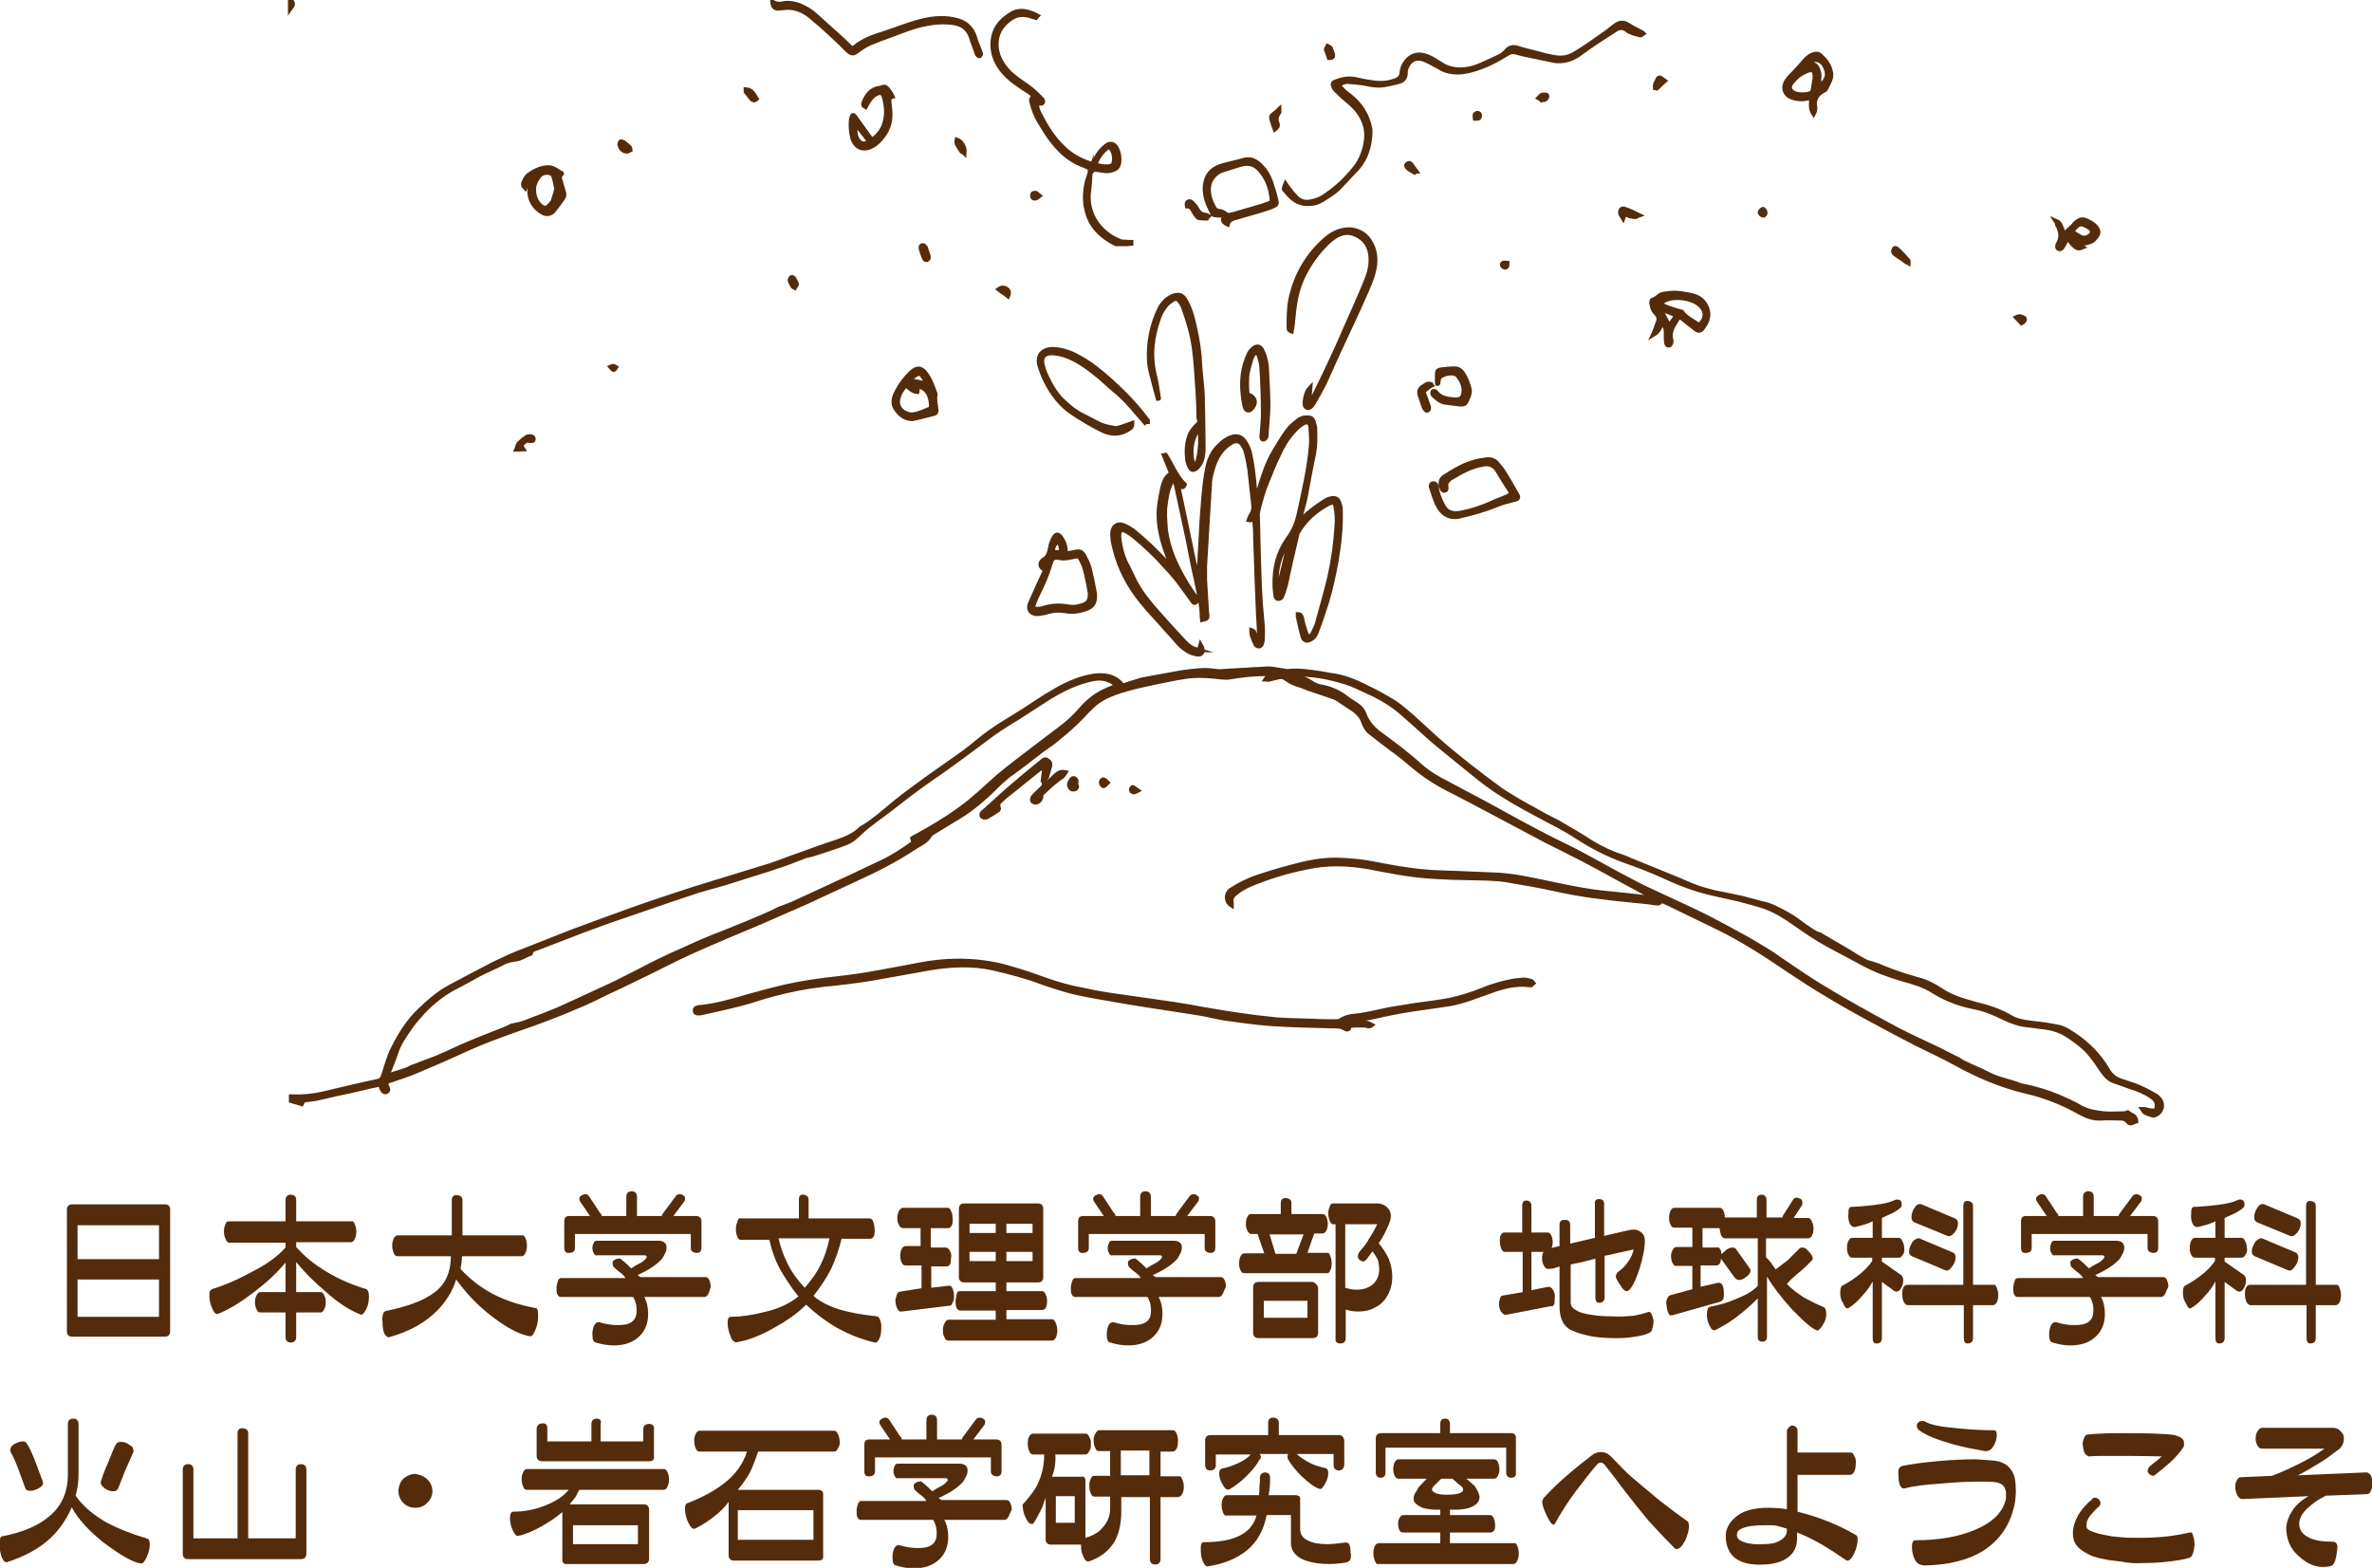 <?xml version="1.0" encoding="utf-8"?>
<!-- Generator: Adobe Illustrator 21.0.2, SVG Export Plug-In . SVG Version: 6.00 Build 0)  -->
<svg version="1.1" id="レイヤー_1" xmlns="http://www.w3.org/2000/svg" xmlns:xlink="http://www.w3.org/1999/xlink" x="0px"
	 y="0px" viewBox="0 0 489.3 323.5" style="enable-background:new 0 0 489.3 323.5;" xml:space="preserve">
<style type="text/css">
	.st0{fill-rule:evenodd;clip-rule:evenodd;fill:#542C0B;stroke:#542C0B;stroke-miterlimit:10;}
	.st1{fill:#542C0B;}
</style>
<g>
	<g>
		<path class="st0" d="M444.2,230.1c-0.5-0.1-1-0.3-1.5-0.5c-0.3-0.1-0.5-0.4-0.7-0.7c1,0,1.8,0.6,2.8,0.2c0.4-1.3,0.2-2.1-1-2.9
			c-1.3-0.9-2.8-1.5-4.4-2c-1.1-0.4-2.2-0.8-3.4-1.2c-1-0.4-1.6-1.1-2.2-1.9c-0.8-1.2-1.6-2.4-2.5-3.5c-1.2-1.5-2.7-2.6-4.3-3.7
			c-1.9-1.4-4-1.9-6.2-2.1c-1-0.1-2-0.3-3.1-0.4c-1.6-0.2-3-0.8-4.5-1.5c-2-1-4-1.8-6.2-2.2c-3-0.6-5.8-1.7-8.3-3.3
			c-1.9-1.2-4.1-1.8-6.2-2.4c-2.8-0.8-5.5-1.8-8.1-3.2c-2.4-1.3-4.9-2.6-7.3-3.9c-2.4-1.3-4.7-2.9-7-4.5c-1.8-1.3-3.8-2.5-5.9-3.3
			c-1.8-0.6-3.7-1.1-5.6-1.6c-2.6-0.6-5.2-1.1-7.7-1.8c-2.8-0.8-5.4-1.9-8-3.1c-2.5-1.1-5-2.1-7.6-3c-3.7-1.3-7.1-3.1-10.3-5.2
			c-2.3-1.5-4.8-2.7-7.2-4c-4.3-2.3-8.5-4.6-12.3-7.6c-3.2-2.6-6.5-5.2-9.7-7.9c-2.1-1.8-4.1-3.7-6.2-5.5c-2.2-2-4.7-3.5-7.4-4.7
			c-1.5-0.7-2.9-1.4-4.4-1.9c-2.5-0.8-5.1-1.4-7.8-1.6c-1-0.1-1.9-0.2-2.9-0.2c-0.2,0-0.4,0-0.6,0.1c0,0.1,0,0.1,0,0.2
			c0.4,0.2,0.9,0.4,1.3,0.5c1,0.2,1.8,0.5,2.7,1.1c0.7,0.5,1.6,0.8,2.4,0.9c1.8,0.4,3.4,1.1,4.9,2.3c0.6,0.5,1.2,0.8,1.8,1.2
			c0.8,0.5,1.5,1.2,1.8,2.1c0.7,1.9,2.1,3.3,3.7,4.4c2.7,2,5.4,4,7.9,6.3c1.7,1.5,3.6,2.6,5.6,3.6c2.9,1.6,5.9,3.1,8.8,4.7
			c3.8,2.1,7.6,4.2,11.5,6.2c2.1,1.1,4.3,2.1,6.4,3.2c3.8,2,7.6,4.2,11.5,6.2c2,1.1,4.1,2,6.2,3c3,1.4,6.1,2.8,9.1,4.3
			c2.3,1.2,4.6,2.4,6.9,3.7c1.9,1,3.7,2.1,5.5,3.2c1.5,0.9,2.9,2,4.3,2.9c2.2,1.5,4.4,3,6.7,4.4c2.5,1.5,5,3,7.5,4.4
			c2.8,1.6,5.6,3.1,8.4,4.6c2.7,1.4,5.4,2.6,8.1,3.9c1.5,0.7,2.9,1.5,4.4,2.2c0.5,0.3,1,0.7,1.6,0.9c1.6,0.8,3.2,1.4,4.7,2.2
			c2.1,1.1,4.5,1.4,6.6,2.3c0.1,0.1,0.3,0,0.5,0.1c2.5,0.5,4.9,1.2,7.3,2.2c1.6,0.7,3.2,1.4,4.7,2.3c1.5,0.8,3.1,1,4.7,1.2
			c1.3,0.1,2.7,0,4.1,0c0.2,0,0.5-0.1,0.8-0.2c0.6,0.5,1.6,0.6,1.7,1.7c-0.3,0.1-0.5,0.2-0.7,0.3c-0.4,0.2-0.7,0.1-0.9-0.2
			c-0.4-0.5-0.9-0.7-1.5-0.7c-1.4,0-2.7-0.1-4.1,0c-1.5,0.1-2.9-0.4-4.2-1.1c-3.5-2-7.2-3.5-11.1-4.4c-5.2-1.2-10.1-3.3-14.8-5.9
			c-2.5-1.4-5.2-2.6-7.8-3.9c-3.7-1.9-7.4-3.9-11.1-5.9c-3.1-1.7-6.2-3.5-9.3-5.4c-2.2-1.3-4.3-2.8-6.5-4.2c-4.4-3-8.9-5.9-13.7-8.3
			c-3.5-1.7-7-3.4-10.5-5.1c-0.6-0.3-1.2-0.5-1.8-0.8c-0.1,0.6-0.5,0.7-1.1,0.6c-1.8-0.3-3.5-0.4-5.3-0.6c-5-0.5-10.1-1.1-15-2.2
			c-3.6-0.8-7.1-1.4-10.7-2c-1.2-0.2-2.4-0.2-3.7-0.3c-3.3-0.1-6.6-0.1-10-0.3c-2.2-0.1-4.3-0.3-6.4-0.6c-2.8-0.4-5.6-1-8.4-1.5
			c-4.1-0.7-8.3-0.8-12.4,0.1c-4.1,0.8-8,2-11.8,3.6c-1.1,0.5-2.2,1.1-3.1,1.9c-0.6,0.5-0.9,1.1-0.7,1.9c0,0.1,0,0.2,0,0.4
			c-1.1-0.7-1.1-2.3-0.1-3c2-1.3,4.1-2.3,6.4-3c2.4-0.8,4.9-1.5,7.3-2.1c3-0.8,6.1-1.3,9.3-1.1c2.1,0.1,4.2,0.3,6.2,0.7
			c3.6,0.7,7.3,1.4,11,1.7c2.2,0.2,4.3,0.2,6.5,0.3c2.4,0.1,4.8,0.2,7.2,0.3c4.5,0.1,8.8,1.2,13.2,2.1c3.4,0.7,6.8,1.4,10.2,1.7
			c3,0.3,6,0.6,8.9,1c0.6,0.1,1.2,0.2,1.9,0.2c-1.4-0.7-2.8-1.3-4.1-2.1c-3.6-1.9-7.1-3.9-10.7-5.8c-2.7-1.4-5.5-2.8-8.3-4.2
			c-3.2-1.7-6.4-3.4-9.6-5.1c-3.6-1.9-7.1-3.8-10.7-5.6c-2.9-1.5-5.5-3.3-7.9-5.4c-1.7-1.5-3.5-2.7-5.3-4.1
			c-0.9-0.7-1.8-1.4-2.7-2.1c-0.7-0.5-1.1-1.3-1.4-2.1c-0.5-1.6-1.8-2.5-3.1-3.3c-0.8-0.5-1.6-1.1-2.4-1.6c-0.8-0.4-1.6-0.6-2.4-0.9
			c-1.1-0.4-2.2-0.7-3.3-1.1c-0.6-0.2-1.2-0.5-1.8-0.7c-1.1-0.3-2.1-0.7-3-1.4c-0.5-0.4-1.1-0.5-1.7-0.3c-0.7,0.2-1.4,0.3-2,0.5
			c-0.1,0-0.2-0.1-0.4-0.1c0.2-0.3,0.4-0.6,0.6-1c-0.4,0-0.7-0.1-1-0.1c-2.4,0-4.8,0.3-7.2,0.7c-0.5,0.1-1.1,0-1.6,0
			c-2.5-0.3-5.1-0.5-7.6-0.1c-2.1,0.3-4.2,0.8-6.3,1.2c-1.9,0.4-3.7,0.8-5.5,1.3c-1.8,0.5-3.6,1.1-5.2,2c-1.6,0.9-2.8,2.2-4.1,3.6
			c-0.9,0.9-1.8,1.8-2.8,2.7c-1,0.9-2.1,1.7-3.1,2.6c-0.8,0.6-1.6,1.1-2.4,1.7c-2.1,1.6-4.1,3.2-6.2,4.7c-1.6,1.1-3,2.5-4.4,3.9
			c-2.3,2.2-4.8,4.2-7.6,5.8c-1.5,0.9-3.1,1.9-4.6,2.8c-0.1,0.1-0.3,0.1-0.3,0.2c-0.7,1.5-2.2,2-3.4,2.8c-3.9,2.6-8.1,4.7-12.3,6.6
			c-3.3,1.5-6.6,3.1-9.9,4.6c-3.2,1.4-6.4,2.8-9.6,4.2c-4.7,2-9.4,3.9-14,6c-3.6,1.6-7.1,3.5-10.7,5.2c-2.2,1.1-4.5,2.2-6.7,3.2
			c-1.6,0.8-3.2,1.6-4.8,2.3c-2.8,1.2-5.6,2.4-8.4,3.4c-2.8,1.1-5.7,2-8.6,3.1c-3.1,1.1-6.2,2.4-9.2,3.8c-2.8,1.3-5.7,2.5-8.5,3.7
			c-1.6,0.7-3.3,1.2-5,1.8c-0.1,0-0.2,0.1-0.4,0.1c-0.9,0.4-1,0.6-0.5,1.5c0.1,0.3,0.2,0.5,0,0.7c-0.3,0.2-0.5,0.3-0.8,0
			c-0.2-0.2-0.3-0.4-0.4-0.7c-0.1-0.2-0.1-0.5-0.1-0.8c-0.8,0.2-1.5,0.4-2.2,0.5c-2.1,0.5-4.1,1-6.2,1.4c-1.5,0.3-2.9,0.7-4.4,1
			c-0.8,0.2-1.7,0.3-2.6,0.4c-0.7,0.1-0.7,0.1-1,0.8c-0.7-0.2-1.4-0.4-2.1-0.6c0-0.3,0-0.5,0-0.8c2.2,0.1,4.4-0.1,6.6-0.6
			c3.8-0.9,7.5-1.8,11.3-2.6c0.8-0.2,1-0.8,1.2-1.4c0.6-1.9,1.1-3.8,2-5.5c1.4-2.8,3.1-5.5,5.4-7.7c1.9-1.8,3.8-3.5,6.2-4.8
			c3-1.6,6-3.2,9.1-4.8c2.1-1,4.2-2,6.4-2.8c3.3-1.3,6.6-2.6,9.9-3.9c3.7-1.4,7.4-2.7,11.2-4.1c3-1.1,6-2.1,9-3.1c3-1,6.1-2,9.1-2.9
			c3.8-1.2,7.6-2.3,11.4-3.5c2.1-0.7,4-1.5,6.1-2.2c2.5-0.9,4.9-1.8,7.4-2.6c1.8-0.6,3.6-1.3,5-2.6c0.1-0.1,0.2-0.1,0.2-0.2
			c2.6-1.5,4.8-3.5,7.1-5.4c2.2-1.8,4.5-3.4,6.8-5.1c2.5-1.8,5-3.5,7.5-5.3c1.9-1.4,3.6-3,5.5-4.3c2.4-1.7,5-3.1,7.4-4.7
			c1.7-1.1,3.4-2.3,5.2-3.3c2.6-1.6,5.4-2.9,8.5-3.4c2.2-0.3,4.3,0,5.8,1.8c0.1,0.1,0.2,0.1,0.3,0.2c1.2-0.4,2.5-0.8,3.8-1.2
			c0.9-0.2,1.8-0.3,2.7-0.5c1.8-0.3,3.7-0.7,5.5-1c2.3-0.3,4.6-0.7,7-0.3c1.2,0.2,2.6-0.1,3.8-0.1c2.3-0.1,4.7-0.3,7-0.4
			c1.1,0,2.2,0.3,3.2,0.4c0.4,0.1,0.9,0.2,1.3,0.1c2.2-0.2,4.4,0.2,6.6,0.5c0.5,0.1,1.1,0.2,1.6,0.3c2.8,0.3,5.3,1.3,7.8,2.6
			c1.9,0.9,3.7,1.9,5.5,3c1.4,0.9,2.7,2.1,4,3.2c2.1,1.9,4.2,3.9,6.3,5.7c1.6,1.4,3.3,2.7,5,4.1c2.2,1.7,4.4,3.4,6.6,5
			c1.3,0.9,2.7,1.7,4,2.5c1.8,1,3.6,2,5.4,3c1.1,0.6,2.3,1.1,3.4,1.8c2.1,1.2,4.1,2.4,6.1,3.7c2,1.2,4.1,2.2,6.3,2.9
			c0.6,0.2,1.1,0.4,1.7,0.7c3.2,1.3,6.4,2.6,9.6,3.9c1.4,0.6,2.7,1.2,4.1,1.7c1,0.4,2,0.6,3,0.9c0.6,0.2,1.2,0.3,1.8,0.4
			c1.5,0.3,3,0.6,4.4,0.9c1.1,0.3,2.2,0.6,3.4,0.9c0.9,0.3,1.9,0.4,2.8,0.8c1.9,0.9,3.8,1.8,5.5,3.1c0.9,0.7,1.8,1.3,2.7,1.9
			c0.5,0.3,1,0.7,1.6,0.8c0.1,0,0.3,0.1,0.4,0.2c1.9,1.1,3.9,2.3,5.8,3.4c1.1,0.7,2.2,1.4,3.4,2c0.5,0.3,1,0.3,1.5,0.5
			c0.6,0.2,1.3,0.4,1.9,0.7c2.4,1,4.8,1.8,7.3,2.5c1.7,0.4,3.3,1.2,4.8,2.2c2.2,1.5,4.7,2.2,7.2,2.9c2.5,0.6,5,1.4,7.2,2.7
			c1.3,0.8,2.8,1,4.3,1.2c1.8,0.2,3.6,0.4,5.4,0.8c0.7,0.1,1.4,0.4,2.1,0.8c3.4,2,6.2,4.6,8.2,8c0.6,1.1,1.5,1.9,2.7,2.3
			c0.7,0.2,1.4,0.5,2.1,0.7c1.9,0.6,3.6,1.5,5.3,2.5C446.9,227.8,445.6,229.9,444.2,230.1z M79.9,221.9c0.2,0.1,0.2,0.1,0.3,0.1
			c1.6-0.7,3.3-0.9,4.8-1.8c0.2-0.1,0.4-0.1,0.6-0.2c1.6-0.6,3.1-1.2,4.7-1.8c2.2-0.9,4.3-2,6.5-2.9c2.6-1.1,5.3-2.1,8-3.2
			c0.4-0.2,0.8-0.5,1.2-0.5c1.3-0.2,2.4-0.6,3.6-1.1c1.9-0.7,3.7-1.4,5.6-2.2c2.9-1.3,5.7-2.6,8.5-3.9c1.7-0.8,3.3-1.5,5-2.4
			c2.5-1.2,5-2.6,7.5-3.8c1.6-0.8,3.2-1.5,4.8-2.2c2.6-1.2,5.3-2.4,8-3.4c3.5-1.4,7-2.8,10.5-4.4c0.6-0.3,1.1-0.6,1.7-0.8
			c1-0.4,2-0.7,3-1.2c3.5-1.6,7.1-3.3,10.6-4.9c2.4-1.1,4.8-2.3,7.2-3.4c2.3-1.1,4.4-2.5,6.5-4c-0.1-0.3-0.1-0.6-0.2-0.9
			c0.2-0.1,0.3-0.3,0.5-0.3c3.3-1.8,6.5-3.7,9.5-5.9c1.1-0.8,2.1-1.6,3.1-2.5c2.1-1.8,4.1-3.8,6.3-5.5c3.8-3,7.7-5.9,11.5-8.8
			c1.4-1.1,2.6-2.2,3.8-3.6c0.7-0.8,1.5-1.6,2.3-2.2c1.2-1,2.7-1.7,4.2-2.3c0.3-0.1,0.6-0.3,0.9-0.4c-0.6-0.7-0.9-0.9-1.7-1.2
			c-1.4-0.6-2.9-0.4-4.3,0c-2.8,0.7-5.4,2-7.9,3.5c-2.2,1.4-4.3,2.8-6.5,4.2c-2.5,1.5-5,3.1-7.3,4.9c-2.5,1.9-5,3.7-7.6,5.6
			c-2.6,1.8-5.2,3.6-7.7,5.5c-2.1,1.6-4.2,3.3-6.3,4.8c-1.3,1-2.6,1.9-3.8,3.1c-0.9,0.9-1.9,1.7-3.1,2.1c-2.1,0.8-4.3,1.5-6.5,2.2
			c-0.5,0.2-1.1,0.2-1.6,0.4c-1.4,0.5-2.8,1.1-4.2,1.6c-2.3,0.8-4.5,1.5-6.8,2.2c-1.9,0.6-3.8,1.2-5.7,1.8c-1.8,0.5-3.5,1-5.3,1.5
			c-1.8,0.6-3.6,1.2-5.4,1.8c-3.4,1.2-6.8,2.3-10.2,3.5c-2.7,0.9-5.4,1.9-8.1,2.9c-2.6,1-5.2,2-7.8,3c-0.6,0.2-1.2,0.5-1.8,0.7
			c-0.6,0.2-1.2,0.3-1.4,1.1c-1.1,0.4-2,1.1-3.1,1.2c-1.1,0.1-2.1,0.4-3.1,1c-0.2,0.1-0.4,0.2-0.6,0.3c-1.3,0.6-2.6,1.2-3.8,1.8
			c-1.5,0.8-3,1.7-4.6,2.5c-2.6,1.3-4.9,3.1-6.9,5.2c-0.9,1-1.8,2-2.6,3.1c-1.2,1.8-2.5,3.5-3.1,5.6
			C81.1,218.9,80.4,220.4,79.9,221.9z"/>
		<path class="st0" d="M59.9,0c0.6,0.7,0.6,0.9,0,1.7C59.9,1.2,59.9,0.6,59.9,0z"/>
		<path class="st0" d="M247.3,134.2c0.2-0.4,0.3-0.6,0.4-1c0.3,0.5,0.4,1,0.2,1.4c-0.3,0.5-0.8,0.4-1.2,0.3
			c-1.2-0.2-2.2-0.9-3.1-1.7c-1-1-1.9-2.2-2.9-3.2c-1.7-2-3.6-3.9-5.2-5.9c-2.6-3.2-4.5-6.8-5.5-10.8c-0.3-1.1-0.5-2.1-0.5-3.2
			c0.1-1.5,1-2.2,2.4-1.6c0.7,0.3,1.3,0.7,1.9,1.1c2.4,2,4.7,4.1,6.8,6.5c0.5,0.5,0.9,1,1.5,1.7c-0.5-1.1-0.9-2.1-1.2-3.1
			c-0.4-1.1-0.8-2.2-1.1-3.4c-0.6-2.3-0.9-4.7-0.6-7.1c0.2-1.3,0.4-2.5,0.7-3.8c0.3-1.1,0.7-2.1,1.8-2.7c-0.5-1.2-1-2.4-1.5-3.7
			c0.1,0,0.1-0.1,0.2-0.1c1.3,2,2.1,4.3,3.9,6.1c-0.2,0.6-0.6,0.5-1.1,0.2c-0.2,0.8,0.1,1.5,0.2,2.1c0.7,3.4,1.4,6.7,2.1,10
			c0.5,2.5,1,5,1.7,7.5c0-0.2,0-0.3,0.1-0.5c0.2-3.1,0.3-6.1,0.5-9.2c0.1-2.4,0.3-4.9,0.5-7.3c0.2-2.2,0.4-4.4,0.9-6.6
			c0.4-1.8,1.2-3.3,2.6-4.5c0.6-0.6,1.3-1.1,2.1-1.4c1.2-0.4,2.1-0.2,2.8,0.8c0.4,0.6,0.8,1.4,1,2.1c0.6,2.6,0.9,5.2,1.1,7.8
			c0,0.7,0.1,1.3,0.3,2c0.3-1,0.7-2,1-3.1c0.7-2.3,1.5-4.5,2.7-6.6c0.9-1.5,1.8-3,2.8-4.4c0.6-0.8,1.3-1.4,2.1-2
			c0.5-0.5,1.2-0.7,2-0.7c0.6,0,1,0.2,1.2,0.8c0.1,0.4,0.2,0.7,0.3,1.1c0.1,2,0.1,3.9-0.3,5.9c-0.6,2.8-1.1,5.6-1.6,8.3
			c-0.3,1.6-0.8,3.1-1.2,4.7c0,0.1-0.1,0.3-0.2,0.7c0.3-0.3,0.5-0.4,0.7-0.6c1.4-1.4,2.9-2.5,4.6-3.6c0.4-0.3,0.9-0.5,1.4-0.6
			c0.8-0.2,1.4,0.1,1.6,0.9c0.2,0.5,0.3,1.1,0.3,1.6c0.1,3.5-0.3,7-0.9,10.5c-0.5,2.8-1.1,5.5-1.9,8.2c-0.7,2.2-1.4,4.3-2.2,6.4
			c-0.2,0.6-0.6,1.1-1.2,1.4c-0.7,0.4-1.3,0.2-1.5-0.5c-0.4-1.4-0.7-2.8-1-4.2c0-0.1,0-0.2,0-0.4c0.5,0,0.6,0.4,0.7,0.8
			c0.2,1,0.5,1.9,0.8,2.9c0.1,0.3,0.3,0.7,0.5,1c0.6-0.1,0.9-0.4,1.1-0.9c0.4-0.8,0.8-1.6,1-2.5c0.8-3,1.7-6,2.4-9
			c0.8-3.6,1.3-7.2,1.5-10.8c0.1-1.2,0-2.4-0.2-3.6c-0.1-1.1-0.6-1.3-1.6-0.8c-2.6,1.4-4.8,3.3-6.3,5.9c-0.1,0.2-0.2,0.4-0.2,0.6
			c-0.8,3.4-1.6,6.8-2.3,10.2c-0.2,0.7-0.4,1.3-0.6,1.9c-0.1,0.2-0.2,0.5-0.3,0.7c-0.2,0.2-0.4,0.3-0.7,0.3c-0.1,0-0.4-0.3-0.4-0.5
			c-0.1-0.8-0.2-1.5-0.2-2.3c-0.1-3.5,0.7-6.7,2.7-9.5c1.2-1.6,1.9-3.3,2.3-5.2c1-4.6,2.1-9.3,2.5-14c0.1-1.3,0-2.6-0.1-3.9
			c-0.1-1-0.7-1.3-1.6-0.8c-0.7,0.4-1.4,1-1.9,1.6c-1.4,1.5-2.4,3.2-3.2,5c-0.9,1.8-1.6,3.7-2.4,5.6c-0.8,1.9-1.3,3.8-1.8,5.8
			c-0.1,0.5-0.2,1-0.1,1.4c0.1,2.7,0.1,5.5,0.2,8.2c0.1,3.2,0.2,6.4,0.4,9.6c0.1,1.5,0.3,3.1,0.4,4.6c0.1,1,0,1.9,0,2.9
			c0,0.3-0.1,0.6-0.2,0.9c-0.2,0.5-0.8,0.5-1.1,0.1c-0.4-0.9-0.9-1.8-0.9-2.9c0.6,0.2,0.5,0.7,0.7,1c0.2,0.4,0.4,0.7,0.7,1.3
			c0.1-0.4,0.2-0.6,0.2-0.8c0-1.5-0.1-3.1-0.2-4.6c-0.1-2.5-0.2-5-0.3-7.4c-0.1-2.9-0.2-5.8-0.3-8.7c0-0.8,0-1.6-0.1-2.4
			c0-0.5-0.1-1.1-0.1-1.7c-0.3,0.2-0.6,0.4-0.9,0.5c-0.1,0-0.1-0.1-0.2-0.1c0.1-0.3,0.2-0.6,0.4-0.9c0.5-0.7,0.6-1.4,0.5-2.2
			c-0.3-2.4-0.5-4.9-0.8-7.3c-0.2-1.1-0.4-2.3-0.7-3.4c-0.1-0.6-0.4-1.1-0.7-1.6c-0.6-1-1.6-1.1-2.6-0.4c-2.4,1.5-3.4,3.9-4,6.5
			c-0.2,0.7-0.3,1.5-0.3,2.2c-0.1,1.6-0.2,3.3-0.3,4.9c-0.1,1.7-0.2,3.3-0.3,5c-0.1,2.3-0.3,4.5-0.4,6.8c0,1,0,1.9,0,2.9
			c0.1,2.2,0.3,4.3,0.4,6.5c0,0.3,0.1,0.5,0.1,0.8c0,0.6-0.1,0.6-0.9,0.8c0-0.1-0.2-0.2-0.1-0.3c0-2.7-0.7-5.2-1.2-7.8
			c-0.6-2.6-1.1-5.2-1.6-7.8c-0.8-3.7-1.6-7.4-2.4-11.2c-0.1-0.6-0.3-1.2-0.6-2c-0.3,0.5-0.6,0.7-0.7,1c-0.7,1.3-0.9,2.8-1.1,4.2
			c-0.3,1.7-0.1,3.5,0,5.2c0.5,4.3,2.3,8,4.5,11.6c0.7,1.1,1.4,2.1,2.1,3.1c-0.5,0.7-0.7,0.7-1.1,0c-1-1.4-2-2.8-3-4.1
			c-0.9-1.2-1.9-2.2-2.9-3.3c-1.4-1.6-3-3.1-4.6-4.5c-0.9-0.8-1.8-1.6-2.8-2.2c-1.3-0.8-1.9-0.3-1.8,1.1c0.2,2.2,0.8,4.4,1.9,6.3
			c0.5,1,1,2.1,1.5,3.1c1.2,2.2,2.8,4.2,4.5,6.1c1.6,1.8,3.2,3.6,4.9,5.4c0.9,1,1.8,2,3.2,2.4C246.5,134.1,246.9,134.1,247.3,134.2z
			 M263.4,122c0.1,0,0.2,0,0.2,0c0.9-3.6,1.7-7.2,2.6-10.8C263.7,114.4,262.9,118.1,263.4,122z"/>
		<path class="st0" d="M265.2,38c0.3,0.4,0.4,0.7,0.6,0.9c0.5,0.7,1,1.3,1.6,1.9c0.9,0.9,2,1.1,3.2,0.8c1-0.2,2-0.6,2.8-1.2
			c2.4-1.6,4.4-3.5,6.2-5.8c1.2-1.5,1.9-3.4,2.2-5.3c0.4-2.3-0.2-4.4-1.6-6.3c-0.8-1.1-1.9-2-3-2.9c-0.6-0.5-1.1-1.1-1.7-1.6
			c-0.2-0.2-0.3-0.4-0.4-0.7c-0.2-0.5-0.1-0.7,0.4-0.9c1.3-0.5,2.6-0.8,4.1-0.5c1,0.2,2.1,0.5,3.1,0.6c1.7,0.3,3.3,0.3,5-0.3
			c0.9-0.3,1.4-0.7,1.5-1.7c0.1-1,0.5-1.9,1.3-2.7c0.8-0.8,1.8-1.1,2.9-0.9c1.1,0.2,2,0.7,2.9,1.3c0.7,0.4,1.4,0.9,2.1,1.2
			c2.1,0.8,4.2,0.6,6.2-0.1c1.6-0.6,3.1-1.4,4.7-2.1c0.6-0.3,1.1-0.7,1.5-1.2c0.6-0.7,1.3-0.8,2.1-0.6c1.2,0.4,2.5,0.7,3.7,1
			c1.4,0.4,2.9,0.8,4.3,1c1.3,0.2,2.7,0,3.8-0.7c0.9-0.5,1.8-1.1,2.7-1.7c1.1-0.8,2.2-1.5,3.3-2.3c0.9-0.6,1.7-1.3,2.5-1.9
			c0.7-0.5,1.5-0.8,2.5-0.2c0.9,0.6,1.8,1,2.7,1.5c0.1,0.1,0.3,0.1,0.5,0.3c-0.3,0.2-0.5,0.4-0.6,0.3c-0.7-0.2-1.3-0.3-1.9-0.6
			c-0.4-0.1-0.7-0.4-1-0.6c-0.7-0.4-1.3-0.4-2,0c-2.5,1.6-4.9,3.1-7.3,4.9c-1.7,1.3-3.7,2-5.9,1.5c-1.4-0.3-2.8-0.6-4.3-0.9
			c-1.1-0.2-2.3-0.5-3.4-0.8c-0.6-0.1-1,0-1.5,0.3c-2.4,1.5-4.9,2.8-7.7,3.5c-1.9,0.5-3.9,0.6-5.8-0.3c-0.5-0.3-1-0.6-1.6-0.9
			c-0.7-0.4-1.3-0.7-2-1c-2.2-0.9-3.6,0.5-4,2.3c0,0.2,0,0.3,0,0.5c0,0.9-0.5,1.5-1.3,1.7c-1,0.3-2.1,0.5-3.1,0.7
			c-1.3,0.2-2.6,0-3.9-0.3c-1.2-0.2-2.4-0.3-3.6-0.4c-0.4,0-0.8,0.1-1.2,0.3c-0.6,0.3-0.7,0.6-0.2,1.1c0.5,0.6,1.1,1.1,1.7,1.5
			c2.3,1.8,3.8,4.1,4.3,7c0.1,0.9-0.1,1.9-0.2,2.8c-0.4,2.1-1.2,3.9-2.7,5.5c-1.3,1.3-2.5,2.7-3.8,4c-1,0.9-2.2,1.6-3.3,2.3
			c-0.8,0.5-1.7,0.7-2.7,0.7c-2.2,0.1-3.6-1.2-4.8-2.8C264.8,39.2,264.9,38.7,265.2,38z"/>
		<path class="st0" d="M270.2,80.1c-0.1,1.2-0.1,2.1-0.2,3.1c0.5-0.1,0.6-0.5,0.7-0.7c0.9-1.8,1.8-3.6,2.7-5.5
			c1.5-3.2,3-6.4,4.4-9.7c1.3-3,2.7-6,3.9-9c0.7-1.6,1.2-3.3,1.1-5.1c-0.1-1.9-0.8-3.5-2.5-4.5c-1.5-0.9-3-1-4.6-0.1
			c-1.5,0.9-2.6,2.1-3.7,3.4c-2.3,2.8-4,5.9-4.7,9.5c-0.4,1.8-0.5,3.6-0.7,5.4c-0.1,0.4-0.1,0.9-0.2,1.4c-0.6-0.2-0.5-0.6-0.5-0.9
			c0-1.9,0-3.9,0.4-5.8c1.1-4.9,3.5-9.1,7.4-12.4c1.3-1.1,2.9-1.8,4.7-1.8c1.5,0.1,2.8,0.7,3.7,1.8c1.2,1.5,1.7,3.3,1.5,5.3
			c-0.2,1.8-0.9,3.6-1.6,5.2c-1.1,2.5-2.2,5-3.4,7.5c-0.9,1.9-1.8,3.9-2.7,5.8c-0.9,2-1.8,4-2.7,6c-0.7,1.4-1.5,2.8-2.3,4.2
			c-0.2,0.3-0.4,0.6-0.7,0.8c-0.3,0.2-0.7,0.1-0.9-0.2C269,83.3,269.4,80.9,270.2,80.1z"/>
		<path class="st0" d="M238.9,82.2c-0.2-0.9-0.5-1.7-0.7-2.6c-0.4-1.7-1-3.3-1.1-5.1c-0.2-3.8,0.5-7.4,2.2-10.9
			c0.6-1.1,1.5-2,2.7-2.5c1.2-0.4,1.9-0.2,2.5,0.9c1,1.7,1.5,3.6,1.9,5.5c0.6,2.6,1,5.2,1.1,7.9c0.1,1.9,0.4,3.8,0.5,5.7
			c0.1,1.2,0,2.4,0.1,3.6c0,2.5,0.1,5,0.1,7.5c0,1.3-0.1,2.7-0.9,3.8c-0.2,0.3-0.4,0.5-0.7,0.7c-0.5,0.3-0.8,0.2-1.1-0.3
			c-0.2-0.4-0.4-0.9-0.5-1.4c-0.2-1.7-0.2-3.3,0.4-5c0.3-0.9,0.9-1.6,1.6-2.3c0.4-0.3,0.6-0.6,0.4-1.2c-0.1-0.2-0.1-0.4-0.1-0.7
			c0-3.2-0.3-6.4-0.5-9.5c-0.2-2.9-0.5-5.8-1.3-8.6c-0.4-1.5-0.9-3-1.4-4.4c-0.2-0.5-0.5-0.9-0.8-1.3c-0.4-0.5-0.9-0.5-1.4-0.2
			c-0.6,0.4-1.2,0.8-1.6,1.4c-0.5,0.7-1,1.5-1.3,2.4c-1.4,3.9-1.9,7.9-0.8,12.1c0.3,1.3,0.5,2.6,0.7,3.9c0,0.1,0,0.2,0,0.4
			C239.1,82.2,239,82.2,238.9,82.2z M247.4,88.1c-1.1,1.6-1.7,3.2-1.7,5c0,1.8,0.3,2.6,0.9,3.1C247.5,95.2,248,90.5,247.4,88.1z"/>
		<path class="st0" d="M224.9,35.6c0-0.3,0-0.6,0-0.9c-0.5-0.2-1-0.5-1.6-0.7c-2.9-1.1-5-3.2-6.8-5.7c-0.8-1.1-1.4-2.2-2.1-3.3
			c-0.7-1.2-1.2-2.5-1.5-3.8c-0.2-0.7-0.2-0.7,0.4-1.3c-0.5-0.8-1.3-1.1-2-1.6c-1.5-1-3-2-4.2-3.4c-1.4-1.6-2.3-3.5-2.3-5.7
			c0-2.3,0.9-4.1,2.7-5.5c0.5-0.4,1-0.7,1.5-1c1.5-0.7,3-0.3,4.4,0.3c0.2,0.1,0.3,0.2,0.5,0.3c-0.1,0.1-0.1,0.2-0.2,0.3
			c-0.2-0.1-0.5-0.1-0.7-0.2c-1.7-0.6-3.3-0.6-4.8,0.6c-1.6,1.2-2.6,2.7-2.7,4.8c-0.1,2.6,1.1,4.6,2.9,6.4c0.8,0.7,1.7,1.4,2.6,2
			c1.4,0.9,2.7,2,3.8,3.2c0.1,0.1,0.1,0.1,0.2,0.2c0.2,0.3,0.1,0.7-0.3,0.7c-0.3,0-0.6,0-0.9-0.1c0,0.8,0.2,1.5,0.5,2.1
			c1.3,2.6,2.8,5.1,4.9,7.1c1.6,1.6,3.5,2.7,5.7,3.4c0.1,0,0.3,0,0.6,0.1c0.2-0.4,0.4-0.8,0.6-1.2c0.5-1,1.1-1.8,2-2.5
			c0.9-0.8,1.8-0.5,2.3,0.6c0.4,0.9,0.5,1.8,0.4,2.7c-0.1,0.7-0.4,1.2-1,1.4c-0.6,0.3-1.3,0.4-2,0.3c-0.7-0.1-1.4-0.2-2-0.3
			C225.3,35.1,225.1,35.4,224.9,35.6L224.9,35.6z M225.8,34c1,0.3,2,0.5,2.9,0.4c0.5-0.1,1-0.2,1.1-0.8c0.2-1,0.1-2-0.5-2.9
			c-0.3-0.4-0.6-0.5-1-0.2C227.1,31.4,226.4,32.6,225.8,34z"/>
		<path class="st0" d="M219.7,114.3c0.8-0.1,1.3-0.2,1.9-0.3c1.1-0.3,1.5-0.2,2.1,0.9c0.4,0.8,0.8,1.6,1,2.4c0.4,1.6,0.7,3.1,1,4.7
			c0.1,0.4,0.1,0.8,0.1,1.2c0,1.2-0.6,2-1.8,2.4c-1.4,0.5-2.9,0.7-4.4,0.4c-1.2-0.2-2.3-0.1-3.4,0.2c-0.6,0.2-1.3,0.3-1.9,0.4
			c-1.4,0.2-2.4-0.8-1.7-2.2c0.4-0.9,0.8-1.8,1.2-2.7c0.6-1.3,1.2-2.7,1.9-4.1c-0.2-0.1-0.4-0.2-0.6-0.4c-0.5-0.4-0.5-1-0.1-1.4
			c0.1-0.1,0.1-0.2,0.2-0.2c1.1-0.6,1.3-1.6,1.5-2.6c0.1-0.7,0.4-1.4,0.7-2c0.5-0.8,0.8-0.8,1.4-0.1
			C219.4,111.8,219.9,112.8,219.7,114.3z M224.9,122.5c-0.1-0.6-0.2-1.2-0.3-1.8c-0.2-0.8-0.3-1.5-0.5-2.3c-0.2-0.7-0.3-1.4-0.6-2
			c-1-2.1-0.8-1.8-2.8-1.4c-0.6,0.1-1.3,0.2-1.9,0.1c-1.4-0.3-1.8-0.1-2.2,1.3c-0.4,1.3-0.9,2.7-1.5,4c-0.5,1.2-1.2,2.4-1.7,3.7
			c-0.1,0.3-0.2,0.6-0.3,0.9c-0.1,0.5,0.1,0.7,0.6,0.7c0.5,0,1.1,0,1.6-0.2c1.6-0.5,3.2-0.6,4.9-0.3c1,0.2,1.9,0.1,2.9-0.2
			C224.5,124.6,224.9,124,224.9,122.5z M217.1,114c0.6,0,1.2,0,1.8,0c0-0.9,0.1-1.8-0.8-2.3C217.3,112.5,217.2,112.7,217.1,114z
			 M215.5,116.9c0,0,0.1,0,0.1,0c0.1-0.2,0.1-0.4,0.2-0.6c0-0.1-0.1-0.1-0.2-0.3c-0.1,0.2-0.2,0.4-0.2,0.5
			C215.4,116.7,215.5,116.8,215.5,116.9z"/>
		<path class="st0" d="M236.2,87.1c-0.5-0.6-1-1.1-1.5-1.7c-1.5-1.8-3.1-3.6-5-5.1c-1.3-1.1-2.5-2.3-3.8-3.3
			c-1.9-1.5-3.9-2.9-6.2-3.7c-0.9-0.3-1.9-0.5-2.8-0.5c-1.6,0-2.3,1-1.9,2.5c0.2,0.9,0.5,1.7,0.9,2.5c0.9,1.9,2,3.8,3.6,5.2
			c1.2,1.1,2.4,2.1,3.9,2.8c1,0.5,2.1,1.1,3.1,1.6c1.1,0.6,2.3,0.8,3.5,1c0.5,0.1,1-0.2,1.5-0.3c0.6-0.2,1.2-0.4,2-0.7
			c0,0.9-0.6,1-1,1.3c-1.9,1.1-3.8,0.8-5.6-0.2c-1.8-0.9-3.6-2-5.3-3.1c-2.7-1.7-4.5-4.1-5.9-6.9c-0.5-1-0.9-2.1-1.2-3.1
			c-0.6-2.1,0.7-3.4,2.9-3.3c1.8,0.1,3.5,0.7,5.1,1.6c2.4,1.3,4.5,3,6.5,4.8c2.7,2.4,5.2,5,7.4,7.9c0.1,0.1,0.2,0.3,0.3,0.4
			c0,0,0,0.1,0,0.2C236.3,87,236.2,87.1,236.2,87.1z"/>
		<path class="st0" d="M342.9,66.3c-0.4,1-0.7,2-1.7,2.6c0.1-0.2,0.1-0.4,0.2-0.6c0.2-0.6,0.5-1.3,0.7-1.9c0.2-0.6,0.1-1.2-0.4-1.7
			c-0.2-0.3-0.5-0.5-0.6-0.8c-0.2-0.4-0.3-0.9-0.4-1.4c0-0.2,0.1-0.6,0.2-0.6c0.9-0.1,1.3-1.1,2.3-1.2c0.9-0.1,1.8-0.3,2.7-0.2
			c1.2,0.1,2.4,0.3,3.5,0.6c1.4,0.4,2.4,1.4,2.8,2.9c0.4,1.5-0.3,2.8-1.2,3.9c-0.4,0.4-0.8,0.3-1.3-0.1c-0.8-0.7-1.7-1.3-2.5-2
			c-0.8-0.6-0.9-0.6-1.4,0.3c-0.7,1.1-1.4,2.2-1.2,3.6c0,0.3,0.2,0.6,0.1,0.9c0,0.2-0.2,0.5-0.3,0.6c-0.3,0.1-0.6-0.1-0.6-0.4
			c-0.1-0.6-0.1-1.3-0.1-1.9C343.8,68,343.5,67.2,342.9,66.3z M350.5,67.2c1.5-1.4,1.6-2.9,0.3-4.2c-0.5-0.5-1.2-0.9-1.9-1.1
			c-1.3-0.5-2.8-0.6-4.2-0.4c-0.6,0.1-1.1,0.3-1.6,0.6c-0.5,0.3-0.4,0.9,0.2,1.1c0.6,0.3,1.2,0.5,1.9,0.7c0.5,0.2,1,0.3,1.7,0.5
			C347.7,65.6,349.2,66.2,350.5,67.2z M343,64c-0.1,0.2-0.1,0.3-0.1,0.3c0,0.1,0,0.2,0,0.3c0.4,0.9,0.9,1.7,1.4,2.7
			c0.5-0.7,1-1.4,1.6-2.2C344.9,64.6,344,64.2,343,64z"/>
		<path class="st0" d="M159.4,0.5c0.9,0.5,1.7,0.4,2.5,0.2c1-0.1,2,0.1,2.9,0.4c1.2,0.5,2.3,1.1,3.3,2c2,1.8,4,3.6,6,5.4
			c0.4,0.4,0.8,0.8,1.2,1.2c0.3,0.3,0.7,0.4,1,0.1c1.9-1.6,4.2-2.3,6.4-3c2.1-0.7,4.1-1.5,6.2-2.1c2.6-0.8,5.3-1.2,8-0.6
			c2.1,0.4,3.6,1.6,4.2,3.8c0.2,0.8,0.6,1.6,0.9,2.4c0.1,0.3,0.2,0.5,0.3,0.8c0,0.1-0.1,0.3-0.2,0.4c-0.1,0-0.3,0-0.3-0.1
			c-0.1-0.1-0.3-0.3-0.3-0.5c-0.3-0.8-0.6-1.7-0.9-2.5c-0.2-0.7-0.4-1.3-0.8-1.9c-0.7-1.1-1.8-1.6-3-1.8c-1.9-0.3-3.8-0.2-5.8,0.2
			c-2.6,0.5-5,1.5-7.4,2.4c-1.4,0.5-2.8,1-4.2,1.6c-0.9,0.4-1.8,1-2.6,1.6c-0.8,0.6-1.1,0.6-1.9-0.1c-1.1-1.1-2.2-2.2-3.4-3.3
			c-1.5-1.4-3-2.7-4.6-4c-1.6-1.2-3.4-1.8-5.4-1.5c-0.4,0-0.8,0.1-1.2,0.1C159.9,1.6,159.5,1.4,159.4,0.5z"/>
		<path class="st0" d="M312,102c-0.4-0.6-0.6-1.1-1-1.6c-0.7-1.1-1.4-2.2-2.1-3.4c-0.7-1.1-1.8-1.5-3.1-1.2
			c-2.4,0.4-4.5,1.6-6.5,2.8c-0.8,0.5-1.2,1.1-1,2c0,0.2,0,0.4-0.1,0.5c-0.4,0.2-0.6,0-0.7-0.3c-0.4-0.8-0.4-1.9,0.5-2.4
			c2-1.3,4-2.5,6.3-3.1c0.7-0.2,1.4-0.3,2.1-0.4c1.1-0.2,2,0.1,2.6,1c0.5,0.6,1,1.2,1.4,1.9c0.8,1.3,1.6,2.7,2.4,4.1
			c0.5,0.8,0.4,1-0.6,1.2c-1.2,0.3-2.4,0.6-3.6,1.1c-2.4,1-5,1.7-7.6,2.3c-1.7,0.4-3.2-0.3-4.1-1.8c-0.8-1.3-1.1-2.7-1.6-4.1
			c-0.2-0.4,0-0.8,0.4-0.8c0.4,0,0.5,0.3,0.6,0.6c0.1,1.3,0.6,2.5,1.2,3.7c0.7,1.4,1.6,2.1,3.6,1.8c2.4-0.4,4.7-1.2,6.9-2.2
			c1-0.5,2.1-0.8,3.1-1.3C311.3,102.2,311.6,102.1,312,102z"/>
		<path class="st0" d="M374.1,23.4c-0.7-1.1-0.4-2.1-0.4-3.3c-0.4,0.1-0.8,0.1-1.1,0.2c-0.9,0.2-1.9,0.1-2.8-0.2
			c-1.6-0.5-2.1-2-1.2-3.4c0.5-0.7,1.1-1.3,1.7-1.9c0.4-0.4,0.7-0.8,1.1-1.2c0.8-0.9,1.5-1.9,2.6-2.3c0.6-0.2,1.1-0.2,1.5,0.2
			c1,0.9,1.8,1.9,2.1,3.3c0.2,0.8,0,1.6-0.4,2.3c-0.2,0.4-0.4,0.8-0.6,1.2c-0.1,0.2-0.3,0.3-0.5,0.4c-1.2,0.6-1.9,1.6-1.8,3
			C374.4,22.2,374.5,22.7,374.1,23.4z M374.4,16.2C374.4,16.2,374.4,16.2,374.4,16.2c0-0.3,0-0.5,0-0.8c-0.1-0.9-0.6-1.2-1.4-0.9
			c-1.5,0.5-2.6,1.4-3.5,2.6c-0.7,0.9-0.3,1.8,0.7,2.2c0.8,0.3,1.7,0.3,2.5,0.2c1.1-0.2,1.3-0.4,1.4-1.5
			C374.2,17.4,374.3,16.8,374.4,16.2z M376,17.3c1.1-1.2,1.2-2.2,0.5-3.6c-0.9-1.8-2.8-1.9-4-0.2c0.1,0,0.1,0.1,0.2,0
			c1.7-0.6,2.2,0.2,2.5,1.7c0.1,0.3,0,0.6,0,0.9c0,0.3,0,0.7,0,1.1C375.5,17.2,375.7,17.2,376,17.3z"/>
		<path class="st0" d="M253,44.3c-0.9,0.2-1.7,0.1-2.5,0c-0.2,0-0.3-0.2-0.4-0.4c-0.9-1.7-1.6-3.4-1.5-5.4c0.2-2.3,1.4-3.7,3.6-4.3
			c1.4-0.4,2.9-0.7,4.3-1.1c1.3-0.4,2.3,0,3.3,0.9c1.1,1,1.8,2.2,2.3,3.5c0.4,1.2,0.8,2.5,1.1,3.8c0.2,0.7,0.1,0.9-0.6,1.2
			c-0.9,0.4-1.9,0.7-2.9,1c-1.7,0.5-3.5,1-5.2,1.5c-0.6,0.2-1.1,0.5-1.3,1.2c-0.2-0.1-0.4-0.2-0.5-0.3c-0.2-0.2-0.5-0.4-0.3-0.7
			c0.2-0.2,0.4-0.5,0.7-0.6c0.5-0.2,1-0.3,1.5-0.4c1.6-0.5,3.2-0.9,4.8-1.4c0.8-0.2,1.6-0.5,2.4-0.8c0.4-0.1,0.7-0.4,0.6-0.9
			c-0.2-2.3-1-4.5-2.6-6.2c-1.2-1.3-2.6-1.4-4.2-0.9c-1.2,0.4-2.3,0.7-3.5,1.1c-1.5,0.5-2.7,2-2.8,3.6c-0.1,1.6,0.4,2.9,1.1,4.2
			c0.2,0.4,0.6,0.7,1.1,0.7C252.2,43.7,252.2,43.8,253,44.3z"/>
		<path class="st0" d="M257.3,81.4c0.1,0.1,0.2,0.1,0.2,0.1c1.4,0.5,1.7,1.7,0.6,2.8c-0.5,0.5-0.9,0.4-1.2-0.2
			c-0.1-0.3-0.2-0.6-0.2-0.8c-0.5-2.8-0.6-5.5,0.2-8.2c0.2-0.7,0.5-1.4,0.8-2.1c0.2-0.4,0.5-0.7,0.8-1c0.8-0.7,1.5-0.5,1.9,0.5
			c0.6,1.3,0.9,2.8,0.9,4.2c0.1,2.9,0.4,5.9,0.2,8.8c-0.1,1.3-0.2,2.7-0.3,4.1c0,0.2,0,0.4-0.1,0.6c-0.1,0.2-0.3,0.4-0.5,0.4
			c-0.3,0-0.3-0.3-0.3-0.6c0.1-1.5,0.3-3,0.3-4.4c0-3.2-0.1-6.4-0.3-9.6c0-0.9-0.3-1.7-0.5-2.5c-0.1-0.3-0.3-0.7-0.5-1
			c-0.7,0.3-1,0.9-1.2,1.4c-0.3,1-0.6,2-0.8,3C257.1,77.8,257.1,80.3,257.3,81.4z M257.5,82.1c-0.2,0.6-0.1,1,0.4,1.4
			C258.3,82.6,258.3,82.6,257.5,82.1z"/>
		<path class="st0" d="M188.1,86.4c-1.6-0.1-2.6-1-3.4-2.3c-0.5-0.9-0.3-1.9,0.1-2.8c0.8-1.7,1.9-3.2,3.3-4.5c1.1-1,2-0.9,2.9,0.4
			c0.9,1.2,1.4,2.7,1.9,4.1c0,0,0,0.1,0,0.1c-0.2,1.1,0.1,2.2,0.2,3.3c0,0.3-0.1,0.5-0.4,0.6c-1.2,0.3-2.4,0.6-3.6,0.9
			C188.8,86.3,188.4,86.3,188.1,86.4z M186.9,79.4c-1,1-1.5,2-1.7,3c-0.4,2.1,1.6,3.2,2.9,3.2c1.4-0.1,2.7-0.8,4-1.3
			c0.1-1.1-0.1-2.2-0.5-3c-0.6-1.2-1.7-1.8-3-1.5c0.1,0.4,0.8,0.4,0.6,1C188.2,80.7,187.6,80,186.9,79.4z M191.3,79.6
			c-0.2-0.8-0.6-1.6-1.1-2.2c-0.2-0.3-0.5-0.4-0.9-0.3c-0.6,0.3-1.2,0.6-1.6,1.4C189,78.9,190.3,78.8,191.3,79.6z"/>
		<path class="st0" d="M115.3,36.4c0.3,1,0.6,2.1,0.9,3.1c0.2,0.5,0.2,1-0.2,1.5c-0.6,0.8-1.1,1.6-1.8,2.4c-0.5,0.7-1.5,0.9-2.3,0.4
			c-2.4-1.4-3.1-3.9-2.3-6.1c0.1-0.3,0.2-0.7,0.4-1.1c-1.1,0.3-1.4,1.2-1.7,2.1c-0.4-0.4-0.4-0.8-0.2-1.1c0.2-0.5,0.5-1.1,0.9-1.4
			c1.2-0.9,2.4-1.5,3.9-1.6c1.1-0.1,1.9,0.6,2.7,1.1C116,35.7,115.9,35.9,115.3,36.4z M114.5,40.3c0.1-0.3,0.1-0.5,0.2-0.8
			c0-0.2,0.2-0.5,0.1-0.7c-0.2-0.9-0.3-1.7-0.6-2.5c0-0.2-0.3-0.4-0.4-0.5c-0.9-0.5-2.1-0.2-2.7,0.6c-0.5,0.7-0.9,1.4-1,2.3
			c-0.1,1.5,0.3,2.9,1.5,3.9c0.7,0.5,1.1,0.5,1.7-0.1c0.6-0.6,1-1.2,1.5-1.9c0.1-0.1,0.1-0.4,0.2-0.6
			C114.9,40.2,114.7,40.2,114.5,40.3z"/>
		<path class="st0" d="M176,23.8c0.2,0.2,0.5,0.4,0.6,0.7c0.9,1.2,1.7,2.4,2.6,3.6c0.2,0.3,0.4,0.5,0.7,0.8c1.1-0.7,1.8-1.6,2.3-2.6
			c0.9-2.1,0.8-4.2,0.2-6.3c-0.2-0.9-0.8-1.1-1.6-0.7c-0.9,0.4-1.4,1.2-1.9,2c-0.1,0.2-0.3,0.5-0.4,0.7c-0.4-0.2-0.4-0.5-0.3-0.8
			c0.6-1.5,1.5-2.8,3.3-3c0,0,0.1,0,0.1,0c0.3-0.1,0.7-0.3,1-0.2c0.4,0.2,0.6,0.6,0.9,1c0.2,0.2,0.3,0.5,0.5,0.9
			c-0.7,0.2-0.7,0.7-0.6,1.3c0.1,0.8,0.2,1.7,0.2,2.5c0,2.3-1,4.1-2.6,5.6c-0.3,0.3-0.7,0.6-1.1,0.8c-1.8,1-3.4,0.3-4-1.6
			c-0.3-1.2-0.4-2.5-0.3-3.7c0-0.2,0.1-0.5,0.2-0.7C175.8,23.9,175.9,23.8,176,23.8z M179.4,29.2c-0.9-1.2-1.9-2.4-2.9-3.8
			c-0.2,1.4-0.2,2.5,0.4,3.5C177.5,29.8,178.4,30,179.4,29.2z"/>
		<path class="st0" d="M424.2,45.7c0.7,0.3,0.8,0.8,1,1.3c0.2,0.4,0.3,0.9,0.5,1.5c0.7-0.7,1.3-1.3,2-1.9c0.1-0.1,0.2-0.2,0.3-0.4
			c1.1-1,1.6-1.1,2.9-0.4c0.6,0.3,1.2,0.7,1.6,1.3c0.3,0.4,0.4,0.9,0.1,1.4c-0.4,0.6-0.8,1.2-1.6,1.4c-0.9,0.3-1.8,0.6-2.7-0.3
			c0.1,0.7,0.1,0.7,1.2,1.4c-1,0.4-1.3,0.2-3-1.9c-0.3,0.4-0.5,0.8-0.7,1.2c-0.2,0.3-0.3,0.6-0.5,0.8c-0.1,0.2-0.5,0.3-0.6,0.2
			c-0.3-0.1-0.3-0.4-0.2-0.7c0,0,0-0.1,0-0.1c0.9-1.4,0.7-2.8-0.1-4.2C424.4,46.1,424.4,46,424.2,45.7z M427.4,47.9
			c0.5,0.3,1,0.6,1.5,0.9c0.8,0.5,1.5,0.4,2.2-0.1c0.7-0.5,0.7-1.2,0-1.7c-0.4-0.3-0.8-0.5-1.3-0.7c-0.3-0.1-0.7-0.1-1,0
			C428.2,46.7,427.7,47.2,427.4,47.9z"/>
		<path class="st0" d="M296.5,79.1c0-0.6,0-1.2,0-1.8c0-0.7,0.1-0.9,0.8-1c0.9-0.1,1.9-0.2,2.9-0.2c0.6,0,1.1,0.4,1.4,0.8
			c0.8,1.1,1.2,2.3,1.5,3.5c0.1,0.5-0.1,1.1-0.3,1.6c-0.6,1.4-0.6,1.5-2.2,1.3c-0.8-0.1-1.6-0.2-2.4-0.3c-1-0.1-1.7-0.8-2.4-1.4
			c-0.2-0.2-0.4-0.4-0.2-0.8c0.4-0.2,0.6,0.2,0.8,0.4c1,1.1,2.4,1.2,3.7,1.3c1.2,0.1,1.9-0.4,1.9-2c0-1.2-0.6-2.2-1.3-3.1
			c-0.2-0.2-0.5-0.3-0.8-0.4c-0.8-0.1-1.6,0-2.4,0.4c-0.5,0.2-0.7,0.5-0.8,1c0,0.2-0.1,0.5-0.1,0.7
			C296.5,79.2,296.5,79.1,296.5,79.1z"/>
		<path class="st0" d="M224.9,35.6c-0.1,1.5-0.2,3-0.4,4.5c-0.1,1.8,0.3,3.6,1.2,5.2c1.2,2.1,3.1,3.6,5.3,4.5
			c0.5,0.2,1.1,0.1,1.7,0.2c0.2,0,0.4,0,0.6,0c0,0.1,0,0.1,0,0.2c-0.3,0-0.6,0.1-0.9,0.1c-0.6,0-1.2,0-1.8,0c-0.2,0-0.5,0-0.6-0.1
			c-2.7-1.4-4.9-3.4-5.7-6.5c-0.6-2.1-0.5-4.2,0-6.3C224.5,36.8,224.7,36.2,224.9,35.6C224.9,35.6,224.9,35.6,224.9,35.6z"/>
		<path class="st0" d="M295.2,79.5c-0.4,0.2-0.7,0.5-1.1,0.8c-0.5,0.4-0.6,0.6-0.3,1.2c0.3,0.7,0.5,1.4,0.8,2.2
			c0.1,0.2,0.1,0.4,0.1,0.6c0,0.3-0.4,0.5-0.6,0.2c-0.2-0.2-0.3-0.4-0.4-0.7c-0.2-0.7-0.5-1.4-0.7-2.1c-0.3-0.9-0.2-1.4,0.6-1.9
			c0.5-0.3,0.9-0.7,1.5-0.5C295.1,79.4,295.2,79.5,295.2,79.5z"/>
		<path class="st0" d="M244.9,42.5c-0.1-0.5,0-0.8,0.4-0.9c0.2,0,0.5,0.1,0.6,0.3c0.4,0.4,0.8,0.8,1,1.3c0.4,0.7,1,1.2,1.8,1.2
			c0.1,0,0.3,0.1,0.5,0.2c-0.2,0.2-0.3,0.4-0.3,0.4c-0.5,0-1.1,0-1.6-0.1c-0.2,0-0.4-0.4-0.6-0.6c-0.2-0.3-0.3-0.5-0.5-0.8
			C245.9,42.9,245.6,42.5,244.9,42.5z"/>
		<path class="st0" d="M334.8,44.9c-0.3-0.5-0.5-0.7-0.5-0.9c-0.1-0.7,0.3-1.1,0.9-0.8c0.9,0.3,1.8,0.7,2.8,1.2
			c-0.3,0.1-0.5,0.3-0.6,0.3c-0.4,0-0.9-0.1-1.3-0.2C335.6,44.2,335.1,44,334.8,44.9z"/>
		<path class="st0" d="M263,26.6c-0.3-0.8-0.5-1.5-0.7-2.2c0-0.2,0-0.4,0.1-0.5c0.4-0.4,0.9-0.7,1.4-1.2c0,0.3,0.1,0.5,0,0.5
			c-0.6,0.8-0.7,1.6-0.3,2.4C263.6,26,263.4,26.3,263,26.6z"/>
		<path class="st0" d="M393.6,54.2c-0.4-0.2-0.7-0.4-0.9-0.6c-0.5-0.4-1.1-0.7-1.6-1.1c-0.2-0.1-0.4-0.3-0.5-0.6
			c0-0.2,0.1-0.4,0.2-0.6c0.1-0.1,0.4,0,0.5,0.1c0.8,0.7,1.5,1.5,2.2,2.3C393.7,53.8,393.6,53.9,393.6,54.2z"/>
		<path class="st0" d="M107.4,91.8c0.2,0.3,0.2,0.5,0.4,0.8c-0.4,0-0.7,0.1-1.2,0.1c0.2-0.5,0.2-0.9,0.5-1.2c0.5-0.5,1-0.9,1.6-1.3
			c0.2-0.1,0.5-0.1,0.7-0.1c0.3,0,0.6,0.1,0.6,0.5c0,0.4-0.3,0.3-0.7,0.3C108.5,90.6,108,91.3,107.4,91.8z"/>
		<path class="st0" d="M190.5,50.7c0.1,0.1,0.3,0.2,0.4,0.4c0.2,0.6,0.4,1.2,0.6,1.8c0,0.2,0,0.5-0.2,0.6c-0.2,0.2-0.5,0-0.6-0.2
			c-0.3-0.7-0.5-1.3-0.7-2C189.9,50.9,190.1,50.6,190.5,50.7z"/>
		<path class="st0" d="M129.4,31.2c-0.9,0-1.3-0.6-1.5-1.2c-0.1-0.2,0-0.5,0.1-0.7c0.1-0.1,0.4,0,0.6,0.1c0.4,0.3,0.8,0.6,1.2,1
			c0.1,0.1,0.2,0.4,0.2,0.5C129.8,31,129.6,31.1,129.4,31.2z"/>
		<path class="st0" d="M274.2,11.9c-0.2-0.6-0.4-1.1-0.6-1.7c0-0.2,0.2-0.4,0.3-0.6c0.2,0.1,0.4,0.2,0.5,0.3
			c0.2,0.4,0.3,0.9,0.5,1.3C275,11.7,274.8,11.9,274.2,11.9z"/>
		<path class="st0" d="M198.9,31.5c-0.2-0.2-0.5-0.2-0.6-0.4c-0.3-0.7-1.1-1.3-0.9-2.2C198.3,29.2,199,30.4,198.9,31.5z"/>
		<path class="st0" d="M343.3,16.7c-0.7,0.6-1.1,1.1-1.6,1.5c-0.1,0-0.1-0.1-0.2-0.1c0-0.2-0.1-0.5,0-0.7c0.1-0.3,0.3-0.5,0.4-0.8
			c0.1-0.3,0.2-0.6,0.6-0.5C342.7,16.2,343,16.5,343.3,16.7z"/>
		<path class="st0" d="M156,20.4c-0.3,0.3-0.6,0.3-0.9,0c-0.4-0.5-0.8-1-1.2-1.5c0-0.1,0-0.2,0-0.4C155.2,18.6,155.5,19.7,156,20.4z
			"/>
		<path class="st0" d="M291.8,35.5c-0.5-0.3-1-0.5-1.4-0.9c-0.2-0.2-0.4-0.5-0.1-0.7c0.3-0.3,0.6-0.2,0.8,0.1
			c0.3,0.4,0.6,0.9,0.9,1.3C291.9,35.3,291.9,35.4,291.8,35.5z"/>
		<path class="st0" d="M163.9,59.3c-0.2-0.1-0.3-0.2-0.3-0.2c-0.2-0.4-0.5-0.8-0.6-1.2c-0.1-0.1,0.1-0.4,0.2-0.6
			c0.1-0.1,0.4,0,0.5,0.1c0.2,0.4,0.5,0.8,0.6,1.3C164.2,58.9,164,59.1,163.9,59.3z"/>
		<path class="st0" d="M207.9,61c-0.6-0.5-1.2-0.8-1.8-1.3c0.6-0.4,1-0.3,1.4-0.1C208,59.9,208.2,60.3,207.9,61z"/>
		<path class="st0" d="M318,20.6c-0.1-0.1-0.3-0.3-0.5-0.4c0.2-0.2,0.3-0.4,0.5-0.5c0.1-0.1,0.3-0.1,0.5-0.1c0.3,0,0.6-0.1,0.6,0.3
			c0,0.2-0.2,0.4-0.4,0.6C318.5,20.6,318.3,20.5,318,20.6z"/>
		<path class="st0" d="M417,66.6c-0.3-0.3-0.6-0.7-1-1.1c0.6-0.3,1-0.1,1.4,0.1C417.8,65.8,417.7,66.2,417,66.6z"/>
		<path class="st0" d="M214.3,40.4c-0.3,0.2-0.5,0.5-0.8,0.5c-0.4,0-0.6-0.3-0.5-0.6c0-0.4,0.3-0.5,0.6-0.4
			C213.8,39.8,213.9,40.1,214.3,40.4z"/>
		<path class="st0" d="M363.8,44.4c-0.4,0-0.8-0.4-0.7-0.7c0.1-0.2,0.3-0.4,0.5-0.5c0.2-0.1,0.6,0.5,0.5,0.8
			C364.1,44.2,363.9,44.3,363.8,44.4z"/>
		<path class="st0" d="M310.9,54.3c0,0.7-0.2,0.9-0.6,0.8c-0.2-0.1-0.4-0.3-0.4-0.5C309.9,54.3,310.2,54.2,310.9,54.3z"/>
		<path class="st0" d="M304.3,24.4c-0.1-0.5-0.1-0.9,0.4-1c0.3-0.1,0.6,0.2,0.5,0.5C305.2,24.5,304.8,24.4,304.3,24.4z"/>
		<path class="st0" d="M127,75.8c-0.4,0.6-0.4,0.6-1-0.1C126.4,75.5,126.7,75.6,127,75.8z"/>
		<path class="st0" d="M279,210.9c1.3,0.1,2.7-0.1,3.9,0.6c-0.5,0.4-1,0-1.5,0c-0.6,0-1.2,0-1.7,0c-0.5,0-1.1,0.1-1.7,0.2
			c0.1,0.2,0.2,0.3,0.2,0.5c-0.4,0.3-0.6,0-0.9-0.1c-0.5-0.3-1-0.4-1.6-0.4c-4.5-0.1-9.1-0.2-13.6-0.5c-3.1-0.2-6.2-0.7-9.3-1.1
			c-1.9-0.3-3.7-0.8-5.6-1.1c-3.7-0.6-7.3-1.1-11-1.7c-3.9-0.6-7.8-1.3-11.7-2c-1.5-0.3-3-0.6-4.4-1c-1.7-0.5-3.3-1-5-1.6
			c-3.4-1.3-6.9-2.2-10.4-3c-4.2-0.9-8.5-0.7-12.8,0c-4.1,0.7-8.2,1.5-12.3,2.2c-3.2,0.5-6.4,0.9-9.6,1.2c-3.6,0.4-7.1,1.1-10.5,2
			c-2.3,0.6-4.5,1.4-6.8,2c-2.7,0.7-5.5,1.3-8.2,1.9c-0.1,0-0.1,0-0.2,0c-0.6,0.1-0.9-0.1-0.9-0.5c0-0.5,0.4-0.5,0.7-0.6
			c3.5-0.3,6.9-1.3,10.3-2.3c2.5-0.7,5.1-1.4,7.7-2c3.6-0.8,7.2-1.3,10.9-1.7c2.7-0.3,5.4-0.7,8.1-1.2c2.9-0.5,5.8-1.1,8.6-1.6
			c2.6-0.5,5.2-0.8,7.9-0.8c3.5,0,7,0.4,10.4,1.4c2.9,0.8,5.7,1.8,8.5,2.8c2.1,0.7,4.2,1.3,6.4,1.7c1.9,0.4,3.8,0.8,5.8,1.1
			c2.8,0.4,5.6,0.8,8.4,1.2c3.6,0.5,7.1,1,10.7,1.7c5.1,0.9,10.2,1.7,15.4,2.2c2.6,0.2,5.2,0.2,7.7,0.3c1.5,0.1,3.1,0.1,4.6,0.1
			c0.3,0,0.7,0,1-0.2c0.8-0.5,1.6-0.8,2.5-0.9c2.6-0.2,5.1-0.9,7.6-1.4c1.9-0.3,3.8-0.6,5.6-0.9c2.3-0.3,4.6-0.6,6.8-1
			c2.3-0.5,4.6-1.2,6.8-2.1c1.9-0.8,4-1.4,6-1.8c0.9-0.2,1.7-0.2,2.6-0.3c0.5,0,1,0.2,1.5,0.3c0.1,0,0.2,0.3,0.3,0.4
			c-0.1,0.1-0.3,0.2-0.4,0.3c0,0-0.1,0-0.2,0c-3-0.4-5.8,0.4-8.5,1.4c-2.6,0.9-5.2,2-8,2.5c-2.5,0.4-5,0.7-7.6,1.1
			c-2.6,0.4-5.2,0.9-7.8,1.5c-1.5,0.3-3.1,0.7-4.7,0.6C279.3,210.9,279.1,210.9,279,210.9z"/>
		<path class="st0" d="M215.2,160.9c0.1-0.8,0.2-1.6,0.3-2.4c-0.6-0.1-1,0-1.4,0.4c-2.2,1.7-4.3,3.5-6.5,5.2c-1.1,0.9-2.1,1.9-3,3
			c0.4-0.2,0.9-0.3,1.3-0.5c0,0.1,0.1,0.1,0.1,0.2c-0.1,0.2-0.1,0.4-0.3,0.4c-0.7,0.5-1.4,0.9-2.1,1.3c-0.1,0.1-0.4,0.1-0.6,0.1
			c-0.5-0.1-0.6-0.5-0.3-0.9c0.2-0.2,0.4-0.3,0.6-0.5c2.1-1.9,4.1-3.8,6.3-5.6c1.7-1.5,3.6-3,5.3-4.4c0.3-0.3,0.7-0.6,1.1-0.3
			c0.5,0.3,0.7,0.7,0.5,1.3c-0.2,0.7-0.4,1.4-0.6,2.1c-0.1,0.2-0.3,0.4-0.5,0.7C215.4,160.9,215.3,160.9,215.2,160.9z"/>
		<path class="st0" d="M214.7,163.9c0.2,0.8-0.4,1.6-1.1,1.6c-0.2,0-0.5-0.1-0.6-0.3c-0.1-0.2,0-0.5,0.1-0.7
			c0.5-0.6,1.1-1.1,1.6-1.6c1-1,2.1-1.9,3.1-2.9c0.5-0.4,1-0.8,1.9-0.6c-0.2,0.3-0.4,0.6-0.6,0.8
			C217.5,161.2,216.1,162.6,214.7,163.9z"/>
		<path class="st0" d="M221.7,161.9c0.1,0.1,0.4,0.2,0.4,0.3c0,0.2-0.1,0.4-0.2,0.5c-0.3,0.1-0.7,0.2-0.9,0
			c-0.2-0.1-0.4-0.5-0.4-0.8c0-0.3,0.2-0.5,0.3-0.8c0.2-0.3,0.4-0.6,0.8-0.4c0.3,0.2,0.4,0.5,0.2,1
			C221.8,161.8,221.7,161.9,221.7,161.9z"/>
		<path class="st0" d="M228.4,161.5c-0.3,0.3-0.5,0.5-0.7,0.6c-0.2,0.1-0.6-0.4-0.5-0.8c0-0.2,0.4-0.5,0.4-0.4
			C227.9,161,228.1,161.2,228.4,161.5z"/>
		<path class="st0" d="M234.6,163.1c-0.4,0.2-0.5,0.3-0.7,0.3c-0.4,0-0.6-0.3-0.5-0.6c0-0.1,0.3-0.4,0.3-0.3
			C233.9,162.6,234.2,162.8,234.6,163.1z"/>
	</g>
</g>
<g>
	<path class="st1" d="M35.1,249.6v25.1c0,0.7-0.4,1.1-1.1,1.1H14.9c-0.7,0-1.1-0.4-1.1-1.1v-25.1c0-0.7,0.4-1.1,1.1-1.1H34
		C34.7,248.5,35.1,248.8,35.1,249.6z M16,259.8h16.8v-7H16V259.8z M16,271.7h16.8v-7.7H16V271.7z"/>
	<path class="st1" d="M58.9,257.4v-1H47.3c-0.3,0-0.5-0.2-0.7-0.6c-0.3-0.6-0.4-1.1-0.4-1.7c0-0.6,0.1-1.1,0.4-1.7
		c0.1-0.3,0.3-0.4,0.7-0.4h11.6v-4.4c0-0.7,0.4-1.1,1.1-1.1c0.7,0,1.1,0.4,1.1,1.1v4.4h11.3c0.4-0.1,0.6,0.1,0.8,0.6
		c0.2,0.5,0.3,1,0.3,1.5c0,0.6-0.1,1.1-0.3,1.5c-0.2,0.5-0.5,0.7-0.8,0.7H61.1v1c1.6,1.8,3.6,3.5,6.1,5c2.6,1.6,5.4,2.8,8.4,3.7
		c0.2,0.1,0.3,0.3,0.4,0.6c0.1,0.3,0.1,0.6,0.1,1.1c0,0.9-0.2,1.8-0.6,2.5c-0.4,0.8-0.8,1.2-1.2,1c-2.2-0.9-4.6-2.4-7-4.6
		c-2.3-1.9-4.4-4-6.2-6.2v6.2h5c0.4,0,0.6,0.2,0.8,0.7c0.2,0.4,0.3,0.8,0.3,1.4c0,0.6-0.1,1-0.3,1.4c-0.2,0.5-0.5,0.7-0.8,0.7h-5
		v5.1c0,0.7-0.4,1.1-1.1,1.1c-0.7,0-1.1-0.4-1.1-1.1v-5.1h-5.2c-0.4,0-0.6-0.2-0.8-0.7c-0.2-0.4-0.3-0.8-0.3-1.4
		c0-0.6,0.1-1,0.3-1.4c0.2-0.5,0.5-0.7,0.8-0.7h5.2v-6.1c-1.8,2.2-4,4.2-6.5,6.1c-2.6,2-5,3.5-7.2,4.4c-0.6,0.3-1,0-1.4-1
		c-0.4-0.8-0.6-1.7-0.6-2.6c0-0.5,0-0.8,0.1-1c0.1-0.2,0.2-0.3,0.4-0.4c2.9-0.9,5.6-2.1,8.3-3.6C55,260.9,57.3,259.2,58.9,257.4z"/>
	<path class="st1" d="M101.7,267c2.7,1.4,5.6,2.3,8.8,2.9c0.2,0,0.3,0.1,0.4,0.4c0.1,0.3,0.1,0.7,0.1,1.4c0,1-0.2,1.9-0.6,2.8
		c-0.4,0.9-0.7,1.3-1.1,1.2c-2.1-0.3-5-1.8-8.6-4.7c-2.5-2-4.7-4.4-6.6-7c-0.7,2.3-2,4.4-3.7,6.2c-2.5,2.6-5.8,4.5-10.1,5.7
		c-0.3,0.1-0.6-0.1-1-0.7c-0.3-0.7-0.4-1.6-0.4-2.6c-0.1-0.6,0-1,0.1-1.4c0.1-0.4,0.3-0.6,0.6-0.7c4.4-0.9,7.6-2.1,9.7-3.6
		c2.5-1.7,3.7-4.3,3.7-7.7h-11c-0.4,0-0.6-0.2-0.8-0.7c-0.2-0.5-0.3-1-0.3-1.5c0-0.6,0.1-1,0.3-1.4c0.2-0.5,0.5-0.7,0.8-0.7h11.2
		v-7.3c0-0.7,0.4-1.1,1.2-1c0.6,0.1,1,0.4,1,1v7.3h12.2c0.4-0.1,0.6,0.1,0.8,0.6c0.2,0.5,0.3,1,0.3,1.5c0,0.6-0.1,1.1-0.3,1.5
		c-0.2,0.5-0.5,0.7-0.8,0.7H95.3c0,0.7-0.1,1.6-0.3,2.6C96.7,263.7,98.9,265.5,101.7,267z"/>
	<path class="st1" d="M146.1,267c-0.2,0.4-0.5,0.6-0.8,0.6h-12.4c0.6,1.1,0.8,2.3,0.8,3.5c0,1.9-0.6,3.5-1.9,4.7
		c-1.3,1.2-3,1.8-5.2,1.8c-1.2,0-2.4-0.2-3.7-0.6c-0.5-0.1-0.7-0.6-0.7-1.7c0-0.6,0.1-1.3,0.4-1.9c0.3-0.5,0.6-0.6,1-0.6
		c1.3,0.4,2.5,0.6,3.6,0.6c2.7,0.1,4-0.8,4.1-2.6c0.1-1.1-0.1-2.2-0.7-3.2h-14.9c-0.4,0-0.6-0.2-0.8-0.7c-0.1-0.3-0.1-0.7-0.1-1.4
		c0.1-0.6,0.2-1,0.3-1.2c0.1-0.4,0.3-0.6,0.7-0.6H129c-0.2-0.4-0.5-0.7-1-1.1c-0.3-0.2-0.7-0.5-1.2-1c-0.3-0.2-0.4-0.5-0.4-0.8
		c-0.1-0.4,0-0.6,0.3-0.8c0.3-0.2,0.6-0.3,0.8-0.3c0.3-0.1,0.5,0,0.6,0.1c0.8,0.6,1.5,1.3,2.1,1.9c0.6-0.4,1.1-0.7,1.7-1
		c0.6-0.3,1-0.6,1.4-1.1c0.1-0.1,0.1-0.2,0.1-0.3c0-0.1-0.1-0.2-0.3-0.3h-9.8c-0.4,0.1-0.6,0-0.8-0.4c-0.2-0.3-0.3-0.6-0.3-1.1
		c0-0.4,0.1-0.7,0.3-1.1c0.1-0.3,0.3-0.4,0.7-0.4h12.6c1.1,0,1.7,0.5,1.7,1.4c0,0.4-0.1,0.8-0.3,1.2c-0.3,0.6-0.6,1.2-1,1.5
		c-0.5,0.5-1.1,1-1.9,1.5c-0.6,0.4-1.5,0.9-2.8,1.5l0.6,0.4h13.4c0.4,0,0.6,0.2,0.8,0.6c0.2,0.5,0.3,0.9,0.3,1.4
		C146.4,266.2,146.3,266.7,146.1,267z M131.5,250.9h5c0.1-0.3,0.2-0.5,0.3-0.6l2.6-3.5c0.2-0.3,0.5-0.4,0.8-0.4
		c0.3,0,0.6,0.1,0.8,0.3c0.3,0.2,0.4,0.4,0.3,0.7c0,0.3-0.1,0.5-0.3,0.7l-2.1,2.8h4.7c0.7,0,1.1,0.4,1.1,1.1v5.5
		c0,0.7-0.4,1.1-1.2,1c-0.6-0.1-1-0.4-1-1v-2.9h-23.9v2.9c0,0.6-0.4,1-1.1,1c-0.7,0.1-1.1-0.2-1.1-1V252c0-0.7,0.3-1.1,1-1.1h4.3
		l-1.9-2.8c-0.2-0.3-0.3-0.5-0.3-0.7c0-0.3,0.1-0.5,0.4-0.7c0.3-0.2,0.6-0.3,0.8-0.3c0.3,0,0.6,0.1,0.8,0.4l2.3,3.5
		c0.2,0.1,0.3,0.3,0.3,0.6h5.1v-4c0-0.7,0.4-1.1,1.1-1.1c0.7,0,1.1,0.4,1.1,1.1V250.9z"/>
	<path class="st1" d="M152.8,251.4h12v-3.9c0-0.7,0.3-1.1,1-1c0.6,0.1,1,0.4,1,1v3.9h12.6c0.3,0,0.5,0.2,0.7,0.6
		c0.2,0.5,0.3,1,0.3,1.5c0.1,0.6,0,1.2-0.1,1.5c-0.2,0.4-0.5,0.6-0.8,0.6h-5.9c-0.5,2.1-1.2,4.1-2.1,6.1c-1,2-2.3,3.9-3.7,5.7
		c1.4,1.2,3.2,2.1,5.4,2.8c2.1,0.6,4.7,1.1,7.7,1.4c0.2,0,0.4,0.2,0.6,0.6c0.2,0.5,0.3,1,0.3,1.5c0,1.1-0.1,1.9-0.4,2.5
		c-0.3,0.6-0.6,0.9-1,0.8c-2.9-0.7-5.5-1.8-7.7-3c-2.4-1.4-4.5-3-6.4-4.8c-1.8,1.8-4,3.3-6.5,4.7c-2.8,1.6-5.3,2.6-7.6,3
		c-0.6,0.2-1.2-0.2-1.5-1.2c-0.4-0.9-0.6-1.8-0.6-2.8c0-0.8,0.2-1.2,0.6-1.2c1.9,0,4.3-0.3,7-1c2.8-0.6,5.1-1.7,7-3.2
		c-1.7-2.1-2.9-4.1-3.9-5.8c-0.9-1.7-1.6-3.7-2.1-5.9h-5.8c-0.3,0.1-0.6-0.1-0.8-0.6c-0.2-0.5-0.3-1-0.3-1.5c0-0.6,0.1-1.2,0.3-1.5
		C152.2,251.4,152.5,251.3,152.8,251.4z M169.3,260.9c0.8-1.6,1.4-3.4,1.8-5.4h-10.5c0.4,1.8,1,3.5,1.8,5.1c0.8,1.7,2,3.4,3.6,5.1
		C167.5,264,168.6,262.4,169.3,260.9z"/>
	<path class="st1" d="M189.9,257.4v-4h-3.7c-0.4-0.1-0.6-0.3-0.8-0.7c-0.2-0.4-0.3-0.8-0.3-1.4c0-0.5,0.1-0.9,0.3-1.4
		c0.2-0.4,0.5-0.6,0.8-0.7h9.3c0.3,0,0.5,0.2,0.7,0.7c0.2,0.4,0.3,0.8,0.3,1.4c0.1,0.6,0,1-0.1,1.4c-0.2,0.5-0.5,0.7-0.8,0.7h-3.6v4
		h3.2c0.3,0.1,0.5,0.3,0.7,0.6c0.3,0.5,0.4,1,0.3,1.5c-0.1,0.6-0.1,1-0.1,1.1c-0.2,0.5-0.5,0.7-0.8,0.7h-3.2v4.4l3.5-0.4
		c0.4-0.1,0.6,0,0.8,0.4c0.3,0.5,0.4,1.1,0.4,1.9c0,0.6-0.1,0.9-0.3,1.1c-0.1,0.5-0.3,0.7-0.6,0.7l-9.8,1.2c-0.5,0.1-0.8-0.1-1-0.6
		c-0.3-0.6-0.4-1.2-0.4-1.8c0.1-0.4,0.2-0.7,0.3-1.1c0.2-0.4,0.4-0.6,0.7-0.6l4.4-0.7v-4.7h-3.3c-0.4,0-0.6-0.2-0.8-0.6
		c-0.2-0.4-0.3-0.8-0.3-1.4c0-0.6,0.1-1,0.3-1.4c0.2-0.4,0.5-0.6,0.8-0.6H189.9z M214.9,270.3h-7.3v1.9h9.4c0.3,0,0.5,0.2,0.7,0.6
		c0.3,0.6,0.4,1.1,0.4,1.7c0,0.6-0.1,1.1-0.3,1.5c-0.2,0.4-0.5,0.6-0.8,0.6h-21.4c-0.4,0-0.6-0.2-0.8-0.7c-0.2-0.4-0.3-0.8-0.3-1.4
		c0-0.6,0.1-1,0.3-1.4c0.3-0.6,0.6-0.8,0.8-0.8h9.8v-1.9h-7.3c-0.3,0-0.5-0.1-0.7-0.4c-0.2-0.3-0.3-0.8-0.3-1.7
		c0.1-0.6,0.2-1.1,0.3-1.5c0.1-0.3,0.3-0.4,0.7-0.4h7.3v-1.8h-6.5c-0.7,0-1.1-0.4-1.1-1.1v-14.1c0-0.7,0.4-1.1,1.1-1.1h15.2
		c0.7,0,1.1,0.4,1.1,1.1v14.1c0,0.7-0.4,1.1-1.1,1.1h-6.5v1.8h7.3c0.4,0,0.6,0.2,0.8,0.7c0.2,0.4,0.3,0.8,0.3,1.4
		c0,0.6-0.1,1-0.3,1.4C215.5,270.1,215.3,270.3,214.9,270.3z M200,254.4h5.4v-1.9H200V254.4z M200,260.2h5.4v-1.9H200V260.2z
		 M213,252.5h-5.4v1.9h5.4V252.5z M213,258.3h-5.4v1.9h5.4V258.3z"/>
	<path class="st1" d="M252.2,267c-0.2,0.4-0.5,0.6-0.8,0.6h-12.4c0.6,1.1,0.8,2.3,0.8,3.5c0,1.9-0.6,3.5-1.9,4.7
		c-1.3,1.2-3,1.8-5.2,1.8c-1.2,0-2.4-0.2-3.7-0.6c-0.5-0.1-0.7-0.6-0.7-1.7c0-0.6,0.1-1.3,0.4-1.9c0.3-0.5,0.6-0.6,1-0.6
		c1.3,0.4,2.5,0.6,3.6,0.6c2.7,0.1,4.1-0.8,4.1-2.6c0.1-1.1-0.1-2.2-0.7-3.2h-14.9c-0.4,0-0.6-0.2-0.8-0.7c-0.1-0.3-0.1-0.7-0.1-1.4
		c0.1-0.6,0.2-1,0.3-1.2c0.1-0.4,0.3-0.6,0.7-0.6h13.4c-0.2-0.4-0.5-0.7-1-1.1c-0.3-0.2-0.7-0.5-1.2-1c-0.3-0.2-0.4-0.5-0.4-0.8
		c-0.1-0.4,0-0.6,0.3-0.8c0.3-0.2,0.6-0.3,0.8-0.3c0.3-0.1,0.5,0,0.6,0.1c0.8,0.6,1.5,1.3,2.1,1.9c0.6-0.4,1.1-0.7,1.7-1
		c0.6-0.3,1-0.6,1.4-1.1c0.1-0.1,0.1-0.2,0.1-0.3c0-0.1-0.1-0.2-0.3-0.3h-9.8c-0.4,0.1-0.6,0-0.8-0.4c-0.2-0.3-0.3-0.6-0.3-1.1
		c0-0.4,0.1-0.7,0.3-1.1c0.1-0.3,0.3-0.4,0.7-0.4h12.6c1.1,0,1.7,0.5,1.7,1.4c0,0.4-0.1,0.8-0.3,1.2c-0.3,0.6-0.6,1.2-1,1.5
		c-0.5,0.5-1.1,1-1.9,1.5c-0.6,0.4-1.5,0.9-2.8,1.5l0.6,0.4h13.4c0.4,0,0.6,0.2,0.8,0.6c0.2,0.5,0.3,0.9,0.3,1.4
		C252.5,266.2,252.4,266.7,252.2,267z M237.5,250.9h5c0.1-0.3,0.2-0.5,0.3-0.6l2.6-3.5c0.2-0.3,0.5-0.4,0.8-0.4
		c0.3,0,0.6,0.1,0.8,0.3c0.3,0.2,0.4,0.4,0.3,0.7c0,0.3-0.1,0.5-0.3,0.7l-2.1,2.8h4.7c0.7,0,1.1,0.4,1.1,1.1v5.5
		c0,0.7-0.4,1.1-1.2,1c-0.6-0.1-1-0.4-1-1v-2.9h-23.9v2.9c0,0.6-0.4,1-1.1,1c-0.7,0.1-1.1-0.2-1.1-1V252c0-0.7,0.3-1.1,1-1.1h4.3
		l-1.9-2.8c-0.2-0.3-0.3-0.5-0.3-0.7c0-0.3,0.1-0.5,0.4-0.7c0.3-0.2,0.6-0.3,0.8-0.3c0.3,0,0.6,0.1,0.8,0.4l2.3,3.5
		c0.2,0.1,0.3,0.3,0.3,0.6h5.1v-4c0-0.7,0.4-1.1,1.1-1.1c0.7,0,1.1,0.4,1.1,1.1V250.9z"/>
	<path class="st1" d="M274.4,262.1c-0.1,0.4-0.3,0.6-0.7,0.6h-17c-0.4,0-0.6-0.2-0.8-0.6c-0.2-0.4-0.3-0.8-0.3-1.4
		c0-0.6,0.1-1.1,0.3-1.5c0.2-0.4,0.5-0.6,0.8-0.6h4.1l-1.4-4H258c-0.3-0.1-0.5-0.3-0.7-0.7c-0.2-0.4-0.3-0.8-0.3-1.4
		c0-0.6,0.1-1,0.3-1.4c0.2-0.4,0.4-0.6,0.7-0.6h6.2v-2.3c0-0.7,0.4-1.1,1.2-1c0.6,0.1,1,0.4,1,1v2.3h6.4c0.3,0,0.5,0.1,0.7,0.4
		c0.3,0.6,0.4,1.1,0.4,1.5c0,0.6-0.1,1.2-0.3,1.5c-0.2,0.4-0.5,0.6-0.8,0.6h-1.7l-1.4,4h4c0.3-0.1,0.5,0.1,0.7,0.6
		c0.2,0.5,0.3,1,0.3,1.5C274.7,261.4,274.6,261.8,274.4,262.1z M271.9,265.7v9.3c0,0.7-0.4,1.1-1.1,1.1h-11.2
		c-0.7,0-1.1-0.4-1.1-1.1v-9.4c0-0.7,0.4-1.1,1.1-1.1h11c0.3,0,0.6,0.1,0.8,0.4C271.7,265.1,271.8,265.3,271.9,265.7z M260.7,271.9
		h9v-3.5h-9V271.9z M267.4,258.7l1.5-4h-7l1.2,4H267.4z M275.5,276.1v-23.5H275c-0.3,0-0.5-0.2-0.7-0.7c-0.2-0.5-0.3-1-0.3-1.5
		c0-0.6,0.1-1,0.3-1.4c0.1-0.5,0.3-0.7,0.7-0.7h9c0.7,0,1.4,0.2,1.9,0.6c0.6,0.5,1,1.1,1,1.9c0,0.5-0.1,1.1-0.4,1.8
		c-0.6,1.4-1.2,2.7-2.1,3.9c0.9,1.1,1.6,2.2,2.1,3.3c0.5,1.3,0.7,2.5,0.7,3.6c0,1.8-0.5,3.4-1.5,4.7c-0.6,0.8-1.4,1.4-2.3,1.8
		c-0.9,0.5-2,0.7-3.2,0.7c-0.4,0-0.8,0-1.4-0.1c-0.5-0.1-0.9-0.2-1.2-0.3v5.9c0,0.7-0.4,1.1-1.1,1.1
		C275.7,277.2,275.4,276.8,275.5,276.1z M284.1,252.6h-6.6v13.1c0.9,0.3,1.7,0.4,2.3,0.4c1.5,0,2.6-0.4,3.5-1.2
		c0.8-0.8,1.2-1.8,1.2-2.9c0-0.7-0.1-1.4-0.3-2.1c-0.3-0.6-0.6-1.1-1.1-1.7l-1.1,1.5c-0.3,0.4-0.6,0.6-0.8,0.6
		c-0.4-0.1-0.6-0.2-0.8-0.4c-0.2-0.2-0.3-0.4-0.3-0.7c0-0.3,0.1-0.6,0.4-1c0.8-0.9,1.5-1.8,1.9-2.6
		C283.2,254.4,283.7,253.4,284.1,252.6z"/>
	<path class="st1" d="M320.3,256.3c0,0.6-0.1,1-0.3,1.2l1.7-0.4v-4.4c0-0.7,0.4-1.1,1.2-1c0.6,0,1,0.3,1,1v3.9l5.1-1.2v-7
		c-0.1-0.6,0.2-1,0.8-1c0.7,0,1.1,0.3,1.1,1v6.6l4.3-1c0.8-0.2,1.4-0.3,1.8-0.3c0.6,0,1.2,0.2,1.7,0.7c0.4,0.4,0.6,0.9,0.6,1.5
		c0,1.7-0.4,3.6-1.1,5.9c-0.6,1.8-1.2,3.2-1.8,4c-0.3,0.4-0.6,0.6-0.8,0.6c-0.4,0-0.8-0.3-1.2-1c-0.7-1-1.1-1.7-1.1-2.1
		c0.1-0.4,0.2-0.6,0.4-0.8c0.8-0.6,1.5-1.2,2.1-2.1c0.6-0.8,1-1.7,1.2-2.6c-0.4,0.1-1.4,0.3-3.2,0.7c-1.2,0.3-2.1,0.5-2.8,0.6v8.6
		c0,0.7-0.4,1.1-1.1,1.1c-0.6,0-0.8-0.4-0.8-1.1v-8c-1.8,0.5-3.5,0.9-5.1,1.2v7.7c0,0.5,0.1,0.9,0.4,1.2c0.4,0.4,0.8,0.6,1.2,0.8
		c0.6,0.3,1.5,0.5,2.8,0.7c1.2,0.2,2.6,0.3,4.1,0.3c1.6,0.1,3,0,4.3-0.1c1.3-0.2,2.3-0.5,3.2-0.8c0.3-0.1,0.6,0.1,0.8,0.7
		c0.2,0.5,0.3,1,0.3,1.5c-0.1,0.6-0.2,1-0.3,1.4c-0.1,0.4-0.3,0.6-0.6,0.7c-0.7,0.4-1.7,0.6-2.9,0.8c-1.2,0.2-2.5,0.3-3.9,0.3
		c-1.7,0-3.2-0.1-4.7-0.3c-1.5-0.3-2.8-0.6-4-1.1c-2-0.7-3-2.4-3-5.1v-8.3c-0.5,0.2-0.9,0.3-1.2,0.4c-0.5,0.1-0.8,0.1-1,0.1
		c-0.4,0.1-0.7-0.1-1-0.6c-0.3-0.5-0.4-1-0.4-1.7c0-0.5,0.1-0.9,0.3-1.2h-2.5v7.9l3.5-0.7c0.4,0,0.7,0.2,1,0.7
		c0.3,0.5,0.4,1.1,0.3,1.8c0,0.6,0,0.9-0.1,1.1c-0.2,0.4-0.4,0.5-0.7,0.4l-9.3,1.8c-0.3,0-0.6-0.2-1-0.7c-0.3-0.6-0.4-1.1-0.4-1.8
		c0.1-0.5,0.2-0.8,0.3-1.1c0.1-0.3,0.3-0.4,0.6-0.4l4-0.7v-8.3h-3.7c-0.3,0-0.5-0.2-0.7-0.6c-0.2-0.5-0.3-1-0.3-1.5
		c0-0.6,0-1,0.1-1.2c0.2-0.5,0.5-0.7,0.8-0.7h3.7v-5.5c0-0.7,0.3-1.1,0.8-1.1c0.7,0,1.1,0.4,1.1,1.1v5.5h3.3c0.4,0,0.6,0.2,0.8,0.6
		C320.2,255.3,320.3,255.8,320.3,256.3z"/>
	<path class="st1" d="M354.8,257.7c0.2,0.3,0.3,0.6,0.3,1.1c0.3-0.3,0.6-0.6,1.1-1c0.5-0.3,0.9-0.4,1.2-0.4c0.3,0,0.5,0.1,0.7,0.3
		l2.9,4.1c0.1,0.2,0.1,0.3,0.1,0.4c0,0.4-0.3,0.8-0.8,1.2c-0.6,0.5-1.1,0.7-1.7,0.7c-0.3-0.1-0.5-0.2-0.7-0.4l-2.9-4
		c0,0.5-0.1,0.8-0.3,1.1c-0.2,0.2-0.4,0.3-0.7,0.3h-3.2v4.4l3.5-0.8c0.4-0.1,0.7,0,1,0.4c0.2,0.5,0.3,1,0.3,1.7c0,0.5,0,0.9-0.1,1.2
		c-0.2,0.3-0.4,0.5-0.7,0.6l-9.9,2.8c-0.4,0.1-0.6-0.1-0.8-0.6c-0.2-0.5-0.3-1.1-0.4-1.9c0-0.5,0.1-0.8,0.3-1.1
		c0.2-0.4,0.4-0.6,0.7-0.6l4.4-1.2v-4.8h-3.3c-0.4,0-0.6-0.2-0.8-0.6c-0.2-0.4-0.3-0.9-0.3-1.5c0-0.4,0.1-0.7,0.3-1.1
		c0.2-0.5,0.5-0.7,0.8-0.7h3.3v-4h-3.7c-0.4,0-0.6-0.2-0.8-0.6c-0.2-0.4-0.3-0.8-0.3-1.4c0-0.6,0.1-1.1,0.3-1.5
		c0.2-0.4,0.5-0.6,0.8-0.6h9.3c0.4,0,0.6,0.2,0.8,0.6c0.2,0.4,0.3,0.8,0.3,1.4h6.6v-3.6c0-0.7,0.3-1.1,1-1.1c0.6,0,1,0.4,1,1.1v3.6
		h3.3c0-0.1,0-0.2,0.1-0.4l2.1-3.3c0.2-0.3,0.5-0.4,0.8-0.4c0.3,0.1,0.6,0.2,0.8,0.3c0.2,0.2,0.3,0.4,0.3,0.7c0,0.2,0,0.4-0.1,0.6
		l-1.7,2.6h3c0.3,0,0.5,0.2,0.7,0.6c0.3,0.6,0.4,1.1,0.4,1.5c0,0.6-0.1,1.2-0.3,1.5c-0.2,0.4-0.5,0.6-0.8,0.6h-8.7v3.9
		c0.4,0.4,0.7,0.7,1,1.1c0.4,0.6,0.7,1,1,1.4c1-0.7,1.8-1.4,2.5-1.9c0.9-0.9,1.7-1.7,2.2-2.2c0.3-0.3,0.5-0.4,0.7-0.4
		c0.5,0,0.9,0.2,1.2,0.6c0.6,0.6,1,1.1,1,1.5c0.1,0.3,0,0.5-0.3,0.7c-0.8,0.9-1.8,1.8-2.8,2.6c-0.7,0.6-1.5,1.3-2.2,2.1
		c0.8,0.9,2,1.8,3.5,2.8c1.3,0.7,2.6,1.4,3.9,1.9c0.5,0.2,0.7,0.6,0.7,1.2c0.1,0.8-0.1,1.7-0.7,2.6c-0.5,0.8-0.9,1.2-1.2,1.1
		c-0.9-0.3-2.6-1.7-5.1-4.3c-2.1-2.3-3.9-4.6-5.2-6.8v12.4c0,0.6-0.3,1-0.8,1c-0.7,0.1-1.1-0.2-1.1-1v-7.9c-1.5,1.5-3,2.8-4.6,4
		c-1.5,1.1-2.9,1.9-4.1,2.5c-0.5,0.2-0.9-0.1-1.2-0.8c-0.4-0.7-0.6-1.5-0.6-2.3c0-1,0.2-1.6,0.7-1.7c1.7-0.3,3.5-0.8,5.1-1.5
		c2.1-0.8,3.7-1.7,4.7-2.8v-9.8h-6.9c-0.3-0.1-0.5-0.3-0.7-0.7c-0.1-0.4-0.2-0.8-0.3-1.4h-3.5v4h3.2
		C354.4,257.3,354.6,257.4,354.8,257.7z"/>
	<path class="st1" d="M386.3,255.5V252c-1,0.5-2.1,0.8-3.3,1.1c-0.6,0.2-1.1,0-1.4-0.6c-0.3-0.6-0.4-1.3-0.3-2.1c0-0.5,0-0.8,0.1-1
		c0.1-0.3,0.3-0.4,0.6-0.4c0.7,0,2.3-0.1,4.8-0.4c1.7-0.2,3-0.5,4.1-1c0.2-0.1,0.4-0.1,0.6-0.1c0.6,0.1,0.8,0.4,0.8,1
		c0,0.4-0.1,0.6-0.4,0.8c-0.3,0.3-0.8,0.6-1.5,1c-0.4,0.2-1.1,0.5-2.2,1v4.1h3.5c0.3,0,0.5,0.2,0.7,0.6c0.3,0.6,0.4,1.1,0.4,1.5
		c0.1,0.6,0,1-0.3,1.4c-0.2,0.4-0.5,0.6-0.8,0.6h-3.5v0.8l4,2.8c0.3,0.3,0.4,0.6,0.4,1.1c0,0.5-0.1,1-0.4,1.5
		c-0.3,0.6-0.6,0.8-1,0.8c-0.1,0-0.2,0-0.4-0.1l-2.6-1.9v11.6c0,0.7-0.4,1.1-1.1,1.1c-0.6,0-0.8-0.4-0.8-1.1v-11.7
		c-0.6,1.1-1.3,2.1-2.1,2.9c-0.9,1.1-1.9,2-2.9,2.6c-0.4,0.2-0.7-0.1-1.1-1c-0.4-0.6-0.6-1.3-0.6-2.1c0-0.8,0.1-1.3,0.4-1.5
		c1.1-0.6,2.1-1.2,3-1.9c1.5-1.1,2.5-2.2,3.2-3.2v-0.7h-4.1c-0.4,0-0.6-0.2-0.8-0.6c-0.2-0.4-0.3-0.8-0.3-1.4c0-0.6,0.1-1.1,0.3-1.5
		c0.2-0.4,0.5-0.6,0.8-0.6H386.3z M392.6,265.7c0.2-0.4,0.5-0.6,0.8-0.6h11.6v-16.3c0-0.7,0.3-1.1,1-1c0.6,0.1,1,0.4,1,1v16.3h4.1
		c0.4-0.1,0.6,0.1,0.8,0.6c0.2,0.5,0.3,1,0.3,1.5c0,0.6-0.1,1.2-0.3,1.5c-0.2,0.4-0.5,0.6-0.8,0.6H407v6.8c0,0.7-0.4,1.1-1.1,1.1
		c-0.6,0-0.8-0.4-0.8-1.1v-6.8h-11.6c-0.4-0.1-0.6-0.3-0.8-0.7c-0.2-0.4-0.3-0.9-0.3-1.5C392.4,266.5,392.4,266.1,392.6,265.7z
		 M395.9,255.5l6.9,2.9c0.4,0.2,0.6,0.5,0.6,1c0,0.6-0.2,1.3-0.7,1.9c-0.5,0.7-0.9,1-1.4,0.8l-6.9-2.9c-0.4-0.2-0.6-0.5-0.6-1
		c0-0.6,0.3-1.3,0.8-2.1C395.2,255.6,395.6,255.4,395.9,255.5z M396.4,248.5l6.9,2.9c0.4,0.2,0.6,0.5,0.6,1c0,0.6-0.2,1.3-0.7,1.9
		c-0.5,0.6-1,0.9-1.5,0.7l-6.8-2.8c-0.4-0.2-0.6-0.5-0.6-1c0-0.7,0.2-1.4,0.7-2.1C395.4,248.5,395.9,248.3,396.4,248.5z"/>
	<path class="st1" d="M446.6,267c-0.2,0.4-0.5,0.6-0.8,0.6h-12.4c0.6,1.1,0.8,2.3,0.8,3.5c0,1.9-0.6,3.5-1.9,4.7
		c-1.3,1.2-3,1.8-5.2,1.8c-1.2,0-2.4-0.2-3.7-0.6c-0.5-0.1-0.7-0.6-0.7-1.7c0-0.6,0.1-1.3,0.4-1.9c0.3-0.5,0.6-0.6,1-0.6
		c1.3,0.4,2.5,0.6,3.6,0.6c2.7,0.1,4-0.8,4.1-2.6c0.1-1.1-0.1-2.2-0.7-3.2h-14.9c-0.4,0-0.6-0.2-0.8-0.7c-0.1-0.3-0.1-0.7-0.1-1.4
		c0.1-0.6,0.2-1,0.3-1.2c0.1-0.4,0.3-0.6,0.7-0.6h13.4c-0.2-0.4-0.5-0.7-1-1.1c-0.3-0.2-0.7-0.5-1.2-1c-0.3-0.2-0.4-0.5-0.4-0.8
		c-0.1-0.4,0-0.6,0.3-0.8c0.3-0.2,0.6-0.3,0.8-0.3c0.3-0.1,0.5,0,0.6,0.1c0.8,0.6,1.5,1.3,2.1,1.9c0.6-0.4,1.1-0.7,1.7-1
		c0.6-0.3,1-0.6,1.4-1.1c0.1-0.1,0.1-0.2,0.1-0.3c0-0.1-0.1-0.2-0.3-0.3h-9.8c-0.4,0.1-0.6,0-0.8-0.4c-0.2-0.3-0.3-0.6-0.3-1.1
		c0-0.4,0.1-0.7,0.3-1.1c0.1-0.3,0.3-0.4,0.7-0.4h12.6c1.1,0,1.7,0.5,1.7,1.4c0,0.4-0.1,0.8-0.3,1.2c-0.3,0.6-0.6,1.2-1,1.5
		c-0.5,0.5-1.1,1-1.9,1.5c-0.6,0.4-1.5,0.9-2.8,1.5l0.6,0.4h13.4c0.4,0,0.6,0.2,0.8,0.6c0.2,0.5,0.3,0.9,0.3,1.4
		C446.9,266.2,446.8,266.7,446.6,267z M432,250.9h5c0.1-0.3,0.2-0.5,0.3-0.6l2.6-3.5c0.2-0.3,0.5-0.4,0.8-0.4c0.3,0,0.6,0.1,0.8,0.3
		c0.3,0.2,0.4,0.4,0.3,0.7c0,0.3-0.1,0.5-0.3,0.7l-2.1,2.8h4.7c0.7,0,1.1,0.4,1.1,1.1v5.5c0,0.7-0.4,1.1-1.2,1c-0.6-0.1-1-0.4-1-1
		v-2.9h-23.9v2.9c0,0.6-0.4,1-1.1,1c-0.7,0.1-1.1-0.2-1.1-1V252c0-0.7,0.3-1.1,1-1.1h4.3l-1.9-2.8c-0.2-0.3-0.3-0.5-0.3-0.7
		c0-0.3,0.1-0.5,0.4-0.7c0.3-0.2,0.6-0.3,0.8-0.3c0.3,0,0.6,0.1,0.8,0.4l2.3,3.5c0.2,0.1,0.3,0.3,0.3,0.6h5.1v-4
		c0-0.7,0.4-1.1,1.1-1.1c0.7,0,1.1,0.4,1.1,1.1V250.9z"/>
	<path class="st1" d="M457,255.5V252c-1,0.5-2.1,0.8-3.3,1.1c-0.6,0.2-1.1,0-1.4-0.6c-0.3-0.6-0.4-1.3-0.3-2.1c0-0.5,0-0.8,0.1-1
		c0.1-0.3,0.3-0.4,0.6-0.4c0.7,0,2.3-0.1,4.8-0.4c1.7-0.2,3-0.5,4.1-1c0.2-0.1,0.4-0.1,0.6-0.1c0.6,0.1,0.8,0.4,0.8,1
		c0,0.4-0.1,0.6-0.4,0.8c-0.3,0.3-0.8,0.6-1.5,1c-0.4,0.2-1.1,0.5-2.2,1v4.1h3.5c0.3,0,0.5,0.2,0.7,0.6c0.3,0.6,0.4,1.1,0.4,1.5
		c0.1,0.6,0,1-0.3,1.4c-0.2,0.4-0.5,0.6-0.8,0.6h-3.5v0.8l4,2.8c0.3,0.3,0.4,0.6,0.4,1.1c0,0.5-0.1,1-0.4,1.5
		c-0.3,0.6-0.6,0.8-1,0.8c-0.1,0-0.2,0-0.4-0.1l-2.6-1.9v11.6c0,0.7-0.4,1.1-1.1,1.1c-0.6,0-0.8-0.4-0.8-1.1v-11.7
		c-0.6,1.1-1.3,2.1-2.1,2.9c-0.9,1.1-1.9,2-2.9,2.6c-0.4,0.2-0.7-0.1-1.1-1c-0.4-0.6-0.6-1.3-0.6-2.1c0-0.8,0.1-1.3,0.4-1.5
		c1.1-0.6,2.1-1.2,3-1.9c1.5-1.1,2.5-2.2,3.2-3.2v-0.7h-4.1c-0.4,0-0.6-0.2-0.8-0.6c-0.2-0.4-0.3-0.8-0.3-1.4c0-0.6,0.1-1.1,0.3-1.5
		c0.2-0.4,0.5-0.6,0.8-0.6H457z M463.3,265.7c0.2-0.4,0.5-0.6,0.8-0.6h11.6v-16.3c0-0.7,0.3-1.1,1-1c0.6,0.1,1,0.4,1,1v16.3h4.1
		c0.4-0.1,0.6,0.1,0.8,0.6c0.2,0.5,0.3,1,0.3,1.5c0,0.6-0.1,1.2-0.3,1.5c-0.2,0.4-0.5,0.6-0.8,0.6h-4.1v6.8c0,0.7-0.4,1.1-1.1,1.1
		c-0.6,0-0.8-0.4-0.8-1.1v-6.8h-11.6c-0.4-0.1-0.6-0.3-0.8-0.7c-0.2-0.4-0.3-0.9-0.3-1.5C463.1,266.5,463.1,266.1,463.3,265.7z
		 M466.6,255.5l6.9,2.9c0.4,0.2,0.6,0.5,0.6,1c0,0.6-0.2,1.3-0.7,1.9c-0.5,0.7-0.9,1-1.4,0.8l-6.9-2.9c-0.4-0.2-0.6-0.5-0.6-1
		c0-0.6,0.3-1.3,0.8-2.1C465.9,255.6,466.3,255.4,466.6,255.5z M467.1,248.5l6.9,2.9c0.4,0.2,0.6,0.5,0.6,1c0,0.6-0.2,1.3-0.7,1.9
		c-0.5,0.6-1,0.9-1.5,0.7l-6.8-2.8c-0.4-0.2-0.6-0.5-0.6-1c0-0.7,0.2-1.4,0.7-2.1C466.1,248.5,466.6,248.3,467.1,248.5z"/>
	<path class="st1" d="M22.1,314.2c2.3,1.2,5,2.3,8.1,3.2c0.5,0.1,0.7,0.5,0.7,1.2c0,0.9-0.2,1.8-0.7,2.8c-0.4,0.8-0.7,1.2-1.1,1.2
		c-1.6-0.2-4.1-1.6-7.7-4.3c-2.9-2.3-5.2-4.7-6.6-7.3c-1.2,2.8-2.9,5.1-5,6.9c-2.1,1.8-4.9,3.3-8.3,4.4c-0.4,0.1-0.7-0.1-1-0.7
		c-0.5-1.1-0.6-2.2-0.6-3.2c0.1-0.4,0.1-0.6,0.1-0.8c0.1-0.4,0.2-0.6,0.4-0.6c4.2-0.8,7.5-2.2,9.7-4.1c2.6-2.1,3.9-5,3.9-8.7v-10.4
		c0-0.7,0.4-1.1,1.1-1.1c0.7,0,1.1,0.4,1.1,1.1v10.5c0,1.5-0.2,2.9-0.6,4.3C17.1,310.8,19.3,312.6,22.1,314.2z M7.3,301.6
		c0.6,1.6,1.1,2.9,1.5,4c0.2,0.6,0,1-0.7,1.4c-0.6,0.4-1.3,0.6-1.9,0.6c-0.6,0-0.9-0.2-1-0.6c-0.2-0.6-0.6-1.7-1.2-3.3
		c-0.6-1.7-1.2-3-1.8-4.1c-0.1-0.2-0.1-0.3-0.1-0.4c0-0.5,0.3-0.9,0.8-1.2c0.6-0.4,1.3-0.6,1.9-0.6c0.3,0,0.5,0.1,0.7,0.4
		C6,298.5,6.6,299.8,7.3,301.6z M27.5,299.2c0.1,0.2,0.1,0.3,0,0.4c-0.5,1.1-1,2.4-1.7,3.9c-0.6,1.6-1.1,2.7-1.4,3.5
		c-0.2,0.5-0.5,0.7-1,0.7c-0.6,0-1.2-0.2-1.8-0.6c-0.6-0.5-0.9-0.9-0.8-1.4c0.3-0.9,0.7-2.2,1.4-3.7c0.9-2.3,1.5-3.7,1.8-4.1
		c0.2-0.3,0.5-0.4,1-0.4c0.6,0,1.2,0.2,1.8,0.7C27.3,298.4,27.5,298.8,27.5,299.2z"/>
	<path class="st1" d="M39.9,317.4H49v-21.7c0-0.7,0.4-1.1,1.2-1c0.6,0.1,1,0.4,1,1v21.7h9.8v-14.2c0-0.7,0.4-1.1,1.1-1.1
		c0.7,0,1.1,0.4,1.1,1.1v17.4c0,0.7-0.4,1.1-1.1,1.1H38.8c-0.7,0-1.1-0.4-1.1-1.1v-17.4c0-0.7,0.4-1.1,1.1-1.1
		c0.7,0,1.1,0.4,1.1,1.1V317.4z"/>
	<path class="st1" d="M88,305.1c0.8,0.7,1.2,1.6,1.2,2.6c0,0.8-0.3,1.6-1,2.3c-0.6,0.7-1.5,1.1-2.5,1.1c-1,0-1.8-0.3-2.5-1
		c-0.7-0.7-1.1-1.7-1-2.8c0.1-0.8,0.4-1.6,1-2.2c0.7-0.6,1.6-1,2.5-1C86.6,304.3,87.3,304.5,88,305.1z"/>
	<path class="st1" d="M116,321.5V312c-1.3,1.1-2.8,2.1-4.4,3c-1.7,0.9-3.2,1.6-4.7,1.9c-0.4,0.1-0.7-0.3-1.1-1.1
		c-0.4-0.8-0.6-1.7-0.6-2.5c0-0.9,0.2-1.4,0.7-1.4c2.2,0,4.3-0.4,6.4-1.2c2.3-0.9,4-2,5-3.3h-8.6c-0.4,0-0.6-0.2-0.8-0.7
		c-0.2-0.5-0.3-1-0.3-1.5c0-0.6,0.1-1,0.3-1.4c0.2-0.5,0.5-0.7,0.8-0.7h28.2c0.4,0,0.6,0.2,0.8,0.7c0.2,0.4,0.3,0.8,0.3,1.4
		c0,0.6-0.1,1.1-0.3,1.5c-0.2,0.5-0.5,0.7-0.8,0.7h-17.4c-0.3,0.6-0.6,1.1-0.8,1.5c-0.4,0.5-0.8,1-1.2,1.5h15.3
		c0.7,0,1.1,0.4,1.1,1.1v10.1c0,0.7-0.4,1.1-1.1,1.1H117C116.3,322.8,115.9,322.4,116,321.5z M113,297.4h9v-3.6
		c0-0.7,0.4-1.1,1.1-1.1c0.7,0,1,0.4,0.8,1.1v3.6h8.8v-2.5c0-0.7,0.4-1.1,1.2-1.1c0.7,0,1.1,0.4,1,1.1v5.5c0.1,0.7-0.2,1.1-1,1.1
		h-22c-0.8,0-1.2-0.4-1.2-1.1v-5.7c0.1-0.6,0.5-1,1.1-1c0.7-0.1,1.1,0.2,1.1,1V297.4z M118.2,318.6h13.4v-3.9h-13.4V318.6z"/>
	<path class="st1" d="M149.3,306.1c2.4-1.8,4-4.1,4.8-6.6h-9.8c-0.4,0-0.6-0.2-0.8-0.7c-0.2-0.4-0.3-0.9-0.3-1.7
		c0-0.4,0.1-0.8,0.3-1.2c0.2-0.5,0.5-0.7,0.8-0.7h27.8c0.3,0,0.5,0.2,0.7,0.6c0.3,0.6,0.4,1.1,0.4,1.5c0.1,0.6,0,1-0.3,1.4
		c-0.2,0.6-0.5,0.8-0.8,0.8h-15.7c-0.6,1.7-1.1,3.1-1.7,4.3c-0.7,1.3-1.6,2.5-2.5,3.6h16.6c0.7,0,1.1,0.4,1,1.1v12.4
		c0.1,0.7-0.2,1.1-1,1.1h-17.4c-0.7,0-1.1-0.4-1.1-1.1v-11c-0.8,1.1-1.8,2.1-3,3c-1,0.8-2.3,1.7-3.9,2.5c-0.5,0.2-0.9-0.2-1.4-1.2
		c-0.5-1-0.7-2-0.7-2.9c0-0.6,0.1-1,0.4-1.1C144.8,309,147.4,307.6,149.3,306.1z M152.2,317.7h15.6v-6.1h-15.6V317.7z"/>
	<path class="st1" d="M208,313c-0.2,0.4-0.5,0.6-0.8,0.6h-12.4c0.6,1.1,0.8,2.3,0.8,3.5c0,1.9-0.6,3.5-1.9,4.7
		c-1.3,1.2-3,1.8-5.2,1.8c-1.2,0-2.4-0.2-3.7-0.6c-0.5-0.1-0.7-0.6-0.7-1.7c0-0.6,0.1-1.3,0.4-1.9c0.3-0.5,0.6-0.6,1-0.6
		c1.3,0.4,2.5,0.6,3.6,0.6c2.7,0.1,4-0.8,4.1-2.6c0.1-1.1-0.1-2.2-0.7-3.2h-14.9c-0.4,0-0.6-0.2-0.8-0.7c-0.1-0.3-0.1-0.7-0.1-1.4
		c0.1-0.6,0.2-1,0.3-1.2c0.1-0.4,0.3-0.6,0.7-0.6h13.4c-0.2-0.4-0.5-0.7-1-1.1c-0.3-0.2-0.7-0.5-1.2-1c-0.3-0.2-0.4-0.5-0.4-0.8
		c-0.1-0.4,0-0.6,0.3-0.8c0.3-0.2,0.6-0.3,0.8-0.3c0.3-0.1,0.5,0,0.6,0.1c0.8,0.6,1.5,1.3,2.1,1.9c0.6-0.4,1.1-0.7,1.7-1
		c0.6-0.3,1-0.6,1.4-1.1c0.1-0.1,0.1-0.2,0.1-0.3c0-0.1-0.1-0.2-0.3-0.3h-9.8c-0.4,0.1-0.6,0-0.8-0.4c-0.2-0.3-0.3-0.6-0.3-1.1
		c0-0.4,0.1-0.7,0.3-1.1c0.1-0.3,0.3-0.4,0.7-0.4h12.6c1.1,0,1.7,0.5,1.7,1.4c0,0.4-0.1,0.8-0.3,1.2c-0.3,0.6-0.6,1.2-1,1.5
		c-0.5,0.5-1.1,1-1.9,1.5c-0.6,0.4-1.5,0.9-2.8,1.5l0.6,0.4h13.4c0.4,0,0.6,0.2,0.8,0.6c0.2,0.5,0.3,0.9,0.3,1.4
		C208.3,312.2,208.2,312.7,208,313z M193.4,297h5c0.1-0.3,0.2-0.5,0.3-0.6l2.6-3.5c0.2-0.3,0.5-0.4,0.8-0.4c0.3,0,0.6,0.1,0.8,0.3
		c0.3,0.2,0.4,0.4,0.3,0.7c0,0.3-0.1,0.5-0.3,0.7l-2.1,2.8h4.7c0.7,0,1.1,0.4,1.1,1.1v5.5c0,0.7-0.4,1.1-1.2,1c-0.6-0.1-1-0.4-1-1
		v-2.9h-23.9v2.9c0,0.6-0.4,1-1.1,1c-0.7,0.1-1.1-0.2-1.1-1v-5.5c0-0.7,0.3-1.1,1-1.1h4.3l-1.9-2.8c-0.2-0.3-0.3-0.5-0.3-0.7
		c0-0.3,0.1-0.5,0.4-0.7c0.3-0.2,0.6-0.3,0.8-0.3c0.3,0,0.6,0.1,0.8,0.4l2.3,3.5c0.2,0.1,0.3,0.3,0.3,0.6h5.1v-4
		c0-0.7,0.4-1.1,1.1-1.1c0.7,0,1.1,0.4,1.1,1.1V297z"/>
	<path class="st1" d="M223.9,305.7v11.6c1.7-0.5,2.9-1.2,3.7-2.3c0.9-1,1.4-2.3,1.4-3.7v-2.5h-3.2c-0.4,0-0.6-0.2-0.8-0.7
		c-0.2-0.4-0.3-0.9-0.3-1.5c0-0.6,0.1-1.1,0.3-1.5c0.2-0.5,0.5-0.6,0.8-0.6h3.2v-5.1h-2.3c-0.4,0-0.6-0.2-0.8-0.7
		c-0.2-0.4-0.3-0.9-0.3-1.7c0-0.4,0.1-0.7,0.3-1.1c0.3-0.6,0.6-0.8,0.8-0.8h15.2c0.4,0,0.6,0.2,0.8,0.7c0.2,0.4,0.3,0.8,0.3,1.4
		c0,0.8-0.1,1.4-0.3,1.7c-0.2,0.4-0.5,0.6-0.8,0.6h-2.5v5.1h3.7c0.4-0.1,0.6,0.1,0.8,0.7c0.2,0.5,0.3,0.9,0.3,1.4
		c0,0.6-0.1,1.2-0.3,1.5c-0.2,0.4-0.5,0.6-0.8,0.7h-3.7v12.8c0,0.7-0.4,1.1-1.1,1.1c-0.7,0-1.1-0.4-1.1-1.1v-12.8h-5.9v3
		c0,2.5-0.5,4.6-1.4,6.2c-1.1,1.8-2.8,3.2-5.1,4c-0.5,0.2-0.9,0-1.2-0.7c-0.4-0.7-0.6-1.5-0.6-2.3c0-0.2,0-0.3,0-0.4h-6.2
		c-0.7,0-1.1-0.4-1.1-1.1v-8.6c-0.4,1.2-0.7,2.1-1,2.6c-0.5,1-0.9,1.8-1.4,2.5c-0.1,0.3-0.3,0.4-0.6,0.3c-0.4,0-0.7-0.4-1.1-1.2
		c-0.4-0.8-0.6-1.6-0.6-2.2c-0.1-0.3-0.1-0.5,0-0.6c1.5-1.7,2.5-3,3-4.1c0.9-1.8,1.4-3.9,1.4-6.2h-2.3c-0.3,0-0.6-0.2-0.8-0.7
		c-0.2-0.5-0.3-1-0.3-1.5c0-0.6,0.1-1.2,0.3-1.5c0.2-0.4,0.5-0.6,0.8-0.6h10.8c0.4,0,0.6,0.2,0.8,0.7c0.3,0.5,0.4,0.9,0.3,1.4
		c0.1,0.6,0,1.1-0.3,1.5c-0.2,0.5-0.5,0.7-0.8,0.7h-6.2c0.1,1.6-0.1,3.1-0.7,4.6h5.9C223.6,304.5,224,304.9,223.9,305.7z
		 M217.8,314.2h3.9v-5.5h-3.9V314.2z M237.1,299.3h-5.9v5.1h5.9V299.3z"/>
	<path class="st1" d="M278.6,321.7c-0.2,0.4-0.5,0.6-1,0.7c-1.2,0.2-2.3,0.3-3.5,0.3c-2.3,0-4.2-0.4-5.7-1.1
		c-1.4-0.8-2.1-1.9-2.1-3.2v-5.8h-5c-0.6,3.1-2,5.6-4.1,7.3c-2.1,1.7-4.8,2.8-8.1,3.3c-0.4,0-0.7-0.4-1-1.1
		c-0.3-0.7-0.4-1.5-0.4-2.3c0-0.6,0-1,0.1-1.2c0.1-0.3,0.3-0.4,0.6-0.4c6.2,0,9.8-1.8,10.8-5.5h-6.1c-0.4,0.1-0.6-0.1-0.8-0.6
		c-0.2-0.5-0.3-1-0.3-1.5c0-0.6,0.1-1.1,0.3-1.5c0.2-0.4,0.5-0.6,0.8-0.6h6.6c0.1-0.6,0.1-1.1,0.1-1.8c0.1-0.6,0.1-1.1,0.1-1.8
		c0-0.6,0.3-1,1-1.1c0.7,0,1.1,0.4,1.1,1.1c0,0.2,0,0.3,0,0.4c0,1-0.1,2.1-0.3,3.2h5.5c0.7,0,1.1,0.3,1,1v6.2c0.1,1,0.6,1.7,1.7,2.2
		c1,0.5,2.3,0.7,4,0.7c0.8,0,1.9-0.1,3.3-0.3c0.6-0.1,0.9,0,1.1,0.3c0.2,0.4,0.3,0.9,0.3,1.7C278.7,320.7,278.7,321.2,278.6,321.7z
		 M265.6,300.3c0.1-0.1,0.1-0.2,0.1-0.3h-5.9c0.2,0.2,0.3,0.4,0.3,0.6c0,0.2-0.1,0.4-0.3,0.6c-0.6,1.1-1.5,2.2-2.6,3.3
		c-1.2,1.2-2.4,2.1-3.6,2.8c-0.5,0.2-0.9-0.1-1.4-1c-0.5-0.8-0.7-1.6-0.7-2.3c0-0.6,0.2-0.9,0.6-1c1.1-0.2,2.2-0.6,3.3-1.1
		c1.1-0.5,2-1.1,2.6-1.8h-7.2v2.2c0,0.7-0.4,1.1-1.2,1.1c-0.6,0-1-0.4-1-1.1v-5.1c0-0.7,0.4-1.1,1.1-1.1h11.9v-2.5
		c0-0.7,0.3-1.1,1-1.1c0.8,0,1.2,0.4,1.2,1.1v2.5h12.4c0.6,0,1,0.4,1.1,1.1v5.1c-0.1,0.7-0.5,1.1-1.1,1.1c-0.7,0-1.1-0.4-1.1-1.1
		V300h-7.6c0.6,0.6,1.5,1.2,2.6,1.8c1.2,0.6,2.3,0.9,3.3,1.1c0.4,0.1,0.6,0.4,0.6,1c0,0.7-0.2,1.5-0.7,2.3c-0.4,0.7-0.7,1.1-1.1,1
		c-0.8-0.2-2.1-1.1-3.7-2.6c-1.2-1.2-2.1-2.3-2.8-3.5c-0.1-0.2-0.1-0.4-0.1-0.6C265.6,300.5,265.6,300.4,265.6,300.3z"/>
	<path class="st1" d="M292.6,306.9l1.7-1.8h-5.8c-0.4,0-0.6-0.2-0.8-0.6c-0.2-0.4-0.3-0.8-0.3-1.4c0-0.6,0.1-1,0.3-1.4
		c0.2-0.4,0.5-0.6,0.8-0.6h19.7c0.4,0,0.6,0.2,0.8,0.6c0.2,0.5,0.3,0.9,0.3,1.4c0,0.6-0.1,1-0.3,1.4c-0.2,0.4-0.5,0.6-0.8,0.6h-5.7
		l1.7,1.5c0.6,0.9,1,1.7,1,2.3c0,0.8-0.5,1.5-1.4,1.9c-0.5,0.3-1.2,0.5-2.1,0.6c-0.6,0.1-1.5,0.1-2.6,0.1v1.1h8.3
		c0.3,0,0.5,0.2,0.7,0.6c0.2,0.4,0.3,0.8,0.3,1.2c0.1,1.2-0.2,1.8-1,1.8h-8.3v2.2h13.1c0.4-0.1,0.6,0.1,0.8,0.6
		c0.2,0.5,0.3,1,0.3,1.5c0,0.6-0.1,1.1-0.3,1.5c-0.2,0.5-0.5,0.7-0.8,0.7h-27.8c-0.4,0.1-0.6-0.1-0.8-0.7c-0.2-0.5-0.3-1-0.3-1.5
		c0-0.6,0.1-1.1,0.3-1.5c0.2-0.4,0.5-0.6,0.8-0.6h12.7v-2.2h-7.6c-0.4,0-0.6-0.1-0.8-0.4c-0.2-0.5-0.3-0.9-0.3-1.4
		c0-0.5,0.1-0.9,0.3-1.2c0.2-0.4,0.5-0.6,0.8-0.6h7.6v-1.1c-0.9,0-1.7,0-2.2-0.1c-0.7-0.1-1.3-0.2-1.7-0.4c-0.6-0.3-1-0.6-1.2-0.8
		c-0.3-0.3-0.4-0.6-0.4-1c0-0.4,0.1-0.7,0.3-1.1C292.1,307.8,292.4,307.4,292.6,306.9z M312.7,296.8v7c0.1,0.7-0.2,1.1-1,1.1
		c-0.6,0-1-0.4-1-1.1v-5.1h-24.9v5.1c0,0.7-0.3,1.1-1,1.1c-0.6,0-1-0.4-1-1.1v-7c0-0.7,0.4-1.1,1.1-1.1h12.2v-1.9
		c0-0.7,0.3-1.1,1-1.1c0.6,0,1,0.4,1,1.1v1.9h12.6C312.4,295.7,312.8,296.1,312.7,296.8z M299.6,305.1h-2.3l-1.5,1.5
		c-0.3,0.3-0.4,0.5-0.4,0.7c0,0.3,0.2,0.5,0.6,0.7c0.5,0.3,1.3,0.4,2.5,0.4c1.7,0,2.7-0.2,3.2-0.7c0.1-0.1,0.1-0.2,0.1-0.4
		c0-0.2-0.1-0.4-0.4-0.7C300.9,306.3,300.4,305.8,299.6,305.1z"/>
	<path class="st1" d="M342.1,309.4c2.3,1.8,4.3,3.3,5.9,4.4c0.3,0.2,0.4,0.6,0.4,1.1c0,0.9-0.3,1.9-0.8,3c-0.6,1.1-1.1,1.7-1.7,1.7
		c-0.2,0-0.3,0-0.4-0.1c-1.7-1.7-3.6-3.7-5.5-5.8c-1.4-1.7-3.1-3.8-5.1-6.4c-1.3-1.7-2.6-3.5-4-5.2c-0.2-0.2-0.4-0.3-0.7-0.3
		c-0.3,0-0.5,0.1-0.7,0.3c-1.3,1.5-2.8,3.4-4.6,5.8c-1.7,2.3-3,4.4-4.1,6.4c-0.1,0.2-0.2,0.3-0.3,0.3c-0.4,0-0.8-0.6-1.4-1.8
		c-0.6-1.2-0.9-2.2-1-2.9c0.1-0.4,0.2-0.6,0.3-0.8c1.5-1.6,3.1-3.2,5-4.8c1.7-1.5,3.4-2.8,4.8-3.9c0.7-0.6,1.4-0.8,2.1-0.8
		c0.7,0,1.4,0.3,1.9,0.8c1.9,2,3.4,3.5,4.3,4.3C338.3,306.2,340.2,307.8,342.1,309.4z"/>
	<path class="st1" d="M370.8,295.3v4.4h10.9c0.4,0,0.6,0.2,0.8,0.7c0.3,0.5,0.4,1,0.3,1.7c0,0.6-0.1,1.2-0.3,1.5
		c-0.2,0.5-0.5,0.7-0.8,0.7h-10.9v7.6c4.4,1.1,8.4,2.7,12,4.8c0.3,0.1,0.4,0.4,0.4,1c0,0.7-0.2,1.7-0.7,2.8c-0.5,1-0.9,1.5-1.4,1.5
		c-0.1,0-0.2,0-0.3-0.1c-1.6-1.1-3-2-4.3-2.8c-2.3-1.4-4.2-2.3-5.8-2.9v0.8c0.1,1.8-0.5,3.3-1.8,4.3c-1.2,0.9-2.8,1.4-4.8,1.5
		c-3.1,0.2-5.3-0.4-6.6-1.7c-0.9-0.9-1.4-2.2-1.5-3.7c0-0.5,0-0.8,0-1c0.2-1.4,1-2.6,2.3-3.6c1.4-1.1,3.5-1.7,6.4-1.7
		c1.5,0,2.8,0.1,3.9,0.3v-16.2c0.1-0.3,0.2-0.5,0.4-0.7c0.2-0.2,0.4-0.3,0.7-0.4C370.4,294.2,370.8,294.6,370.8,295.3z M367.1,317.9
		c0.9-0.5,1.4-1.1,1.5-1.9v-0.6c-0.7-0.2-1.4-0.4-2.1-0.6c-0.6-0.1-1.3-0.1-2.3-0.1c-2.2,0-3.8,0.2-4.7,0.6
		c-0.8,0.3-1.2,0.7-1.2,1.4c0,0.7,0.5,1.2,1.5,1.5c1.1,0.4,2.4,0.5,4,0.4C365.2,318.6,366.3,318.4,367.1,317.9z"/>
	<path class="st1" d="M415.8,306.9c0.1,0.8,0,1.8-0.1,2.8c-0.8,4.7-3.1,8.1-6.8,10.4c-3,1.8-7,2.8-11.7,2.9c-1.1,0-1.8-0.4-2.2-1.2
		c-0.4-0.8-0.6-1.7-0.6-2.6c0-0.9,0.2-1.4,0.7-1.4c4.8,0,8.8-0.7,12.2-2.1c3.6-1.5,5.7-3.5,6.4-6.1c0.1-0.3,0.1-0.5,0.1-0.7
		c0-0.3,0-0.6,0-1c-0.1-0.6-0.3-1.1-0.6-1.4c-0.4-0.4-1-0.6-1.8-0.7c-0.7-0.1-1.7-0.1-2.8-0.1c-2.3,0-5,0.1-8.1,0.4
		c-3.1,0.2-5.7,0.5-7.6,1c-0.4,0.1-0.7-0.1-1-0.7c-0.2-0.6-0.3-1.3-0.3-2.1c-0.1-1,0.1-1.6,0.7-1.8c1.7-0.4,4.1-0.7,7.2-1
		c3.1-0.3,5.8-0.4,8.1-0.4c1.7,0.1,3,0.2,3.9,0.3c1.5,0.2,2.6,0.8,3.3,1.8C415.5,304.1,415.8,305.3,415.8,306.9z M403.8,294.7
		c2.9,0.3,5.3,0.4,7.5,0.4c0.4,0,0.6,0.3,0.6,1c0,0.7-0.2,1.5-0.7,2.3c-0.4,0.7-1,1.1-1.8,1c-2.2-0.4-4.4-0.8-6.5-1.4
		c-3.2-0.9-5.5-1.8-6.9-2.8c-0.4-0.3-0.6-0.6-0.6-1c0-0.3,0.1-0.5,0.3-0.7c0.2-0.2,0.5-0.3,0.8-0.3c0.2,0,0.4,0,0.6,0.1
		C398.2,294,400.4,294.4,403.8,294.7z"/>
	<path class="st1" d="M452.4,320.4c-0.2,0.6-0.4,0.9-0.7,1c-1.2,0.4-2.7,0.6-4.4,0.8c-1.6,0.2-3.3,0.3-5.1,0.3
		c-1.8,0.1-3.3,0-4.6-0.3c-1-0.1-1.8-0.2-2.5-0.3c-1.7-0.3-3.1-0.6-4.1-1.1c-1.2-0.6-2.1-1.2-2.6-1.9c-0.6-0.7-0.8-1.6-0.8-2.6
		c0-1.2,0.4-2.4,1.1-3.7c0.7-1.2,1.7-2.3,2.9-3.3c0.1-0.2,0.3-0.3,0.6-0.3c0.4,0.1,0.6,0.2,0.8,0.4c0.2,0.3,0.3,0.5,0.3,0.7
		c0,0.3-0.1,0.6-0.4,0.8c-0.7,0.6-1.3,1.3-1.8,1.9c-0.5,0.7-0.7,1.3-0.7,1.8c0,0.3,0,0.5,0.1,0.7c0.3,0.4,0.7,0.6,1.4,0.8
		c0.4,0.2,1.5,0.5,3.3,0.8c0.3,0.1,1.2,0.2,2.6,0.3c1.1,0.1,2.3,0.1,3.5,0.1c2.1,0,4.1-0.1,5.8-0.3c1.7-0.2,3.3-0.5,4.6-0.8
		c0.4-0.1,0.6,0.1,0.7,0.7c0.2,0.6,0.3,1.2,0.3,1.9C452.6,319.6,452.5,320.1,452.4,320.4z M450.5,297.9c0.1,0.3,0,0.6-0.3,1
		c-0.6,0.8-1.4,1.8-2.5,2.8c-1.1,1-2.1,1.8-3,2.5c-0.2,0.2-0.4,0.3-0.7,0.3c-0.3-0.1-0.5-0.2-0.7-0.4c-0.2-0.2-0.3-0.4-0.3-0.7
		c0.1-0.3,0.2-0.6,0.4-0.8c0.4-0.4,0.8-0.7,1.4-1.1c0.6-0.5,0.9-0.8,1.1-1c-3.8-0.1-7.4-0.1-10.9-0.1c-1.7,0-3,0-4,0.1
		c-0.3,0-0.6-0.2-1-0.7c-0.2-0.5-0.3-1.1-0.4-1.9c0-0.3,0.1-0.7,0.3-1.2c0.2-0.5,0.4-0.7,0.7-0.7c1.7-0.2,4-0.3,7.2-0.3
		c5.2,0,8.8,0.1,10.8,0.4c0.6,0.2,1.2,0.4,1.5,0.7C450.4,297,450.6,297.5,450.5,297.9z"/>
	<path class="st1" d="M476.2,308.7l-13.7,0.6c-0.4,0-0.7-0.3-1-0.8c-0.3-0.6-0.4-1.1-0.4-1.8c0-0.5,0.1-0.9,0.3-1.2
		c0.2-0.5,0.5-0.7,0.8-0.7l6.5-0.3c2.1-0.8,4-1.7,5.8-2.6c1.8-0.9,3.5-1.9,5-3h-12.8c-0.5,0-0.8-0.2-1-0.6c-0.3-0.5-0.4-1-0.4-1.5
		c0-0.6,0.1-1.1,0.4-1.5c0.3-0.5,0.6-0.7,1-0.7h14.5c0.6,0,1.2,0.2,1.5,0.6c0.6,0.5,0.8,1,0.8,1.5c0,0.6-0.1,1-0.3,1.4
		c-0.2,0.5-0.6,0.9-1.1,1.2c-1.3,1-2.5,1.9-3.7,2.6c-1.6,1-3,1.8-4.4,2.5l14.1-0.6c0.4,0,0.7,0.2,1,0.7c0.2,0.5,0.3,1,0.3,1.5
		c0,0.6-0.1,1.1-0.3,1.5c-0.2,0.6-0.5,0.8-1,0.8l-8.3,0.3c-1.5,0.7-2.7,1.6-3.7,2.5c-1.1,1-1.7,2-1.8,3c-0.1,1.5,0.6,2.5,2.1,3.2
		c1.2,0.6,2.9,0.8,5,0.8c0.3,0.1,0.5,0.2,0.6,0.4c0.2,0.3,0.2,0.7,0.1,1.4c-0.1,0.8-0.2,1.5-0.4,2.1c-0.2,0.6-0.5,1-0.8,1.1
		c-2.5,0.6-4.7-0.1-6.8-2.1c-1.7-1.5-2.5-3.5-2.5-5.9c0.1-1.1,0.5-2.2,1.2-3.3C473.6,310.5,474.8,309.5,476.2,308.7z"/>
</g>
</svg>
